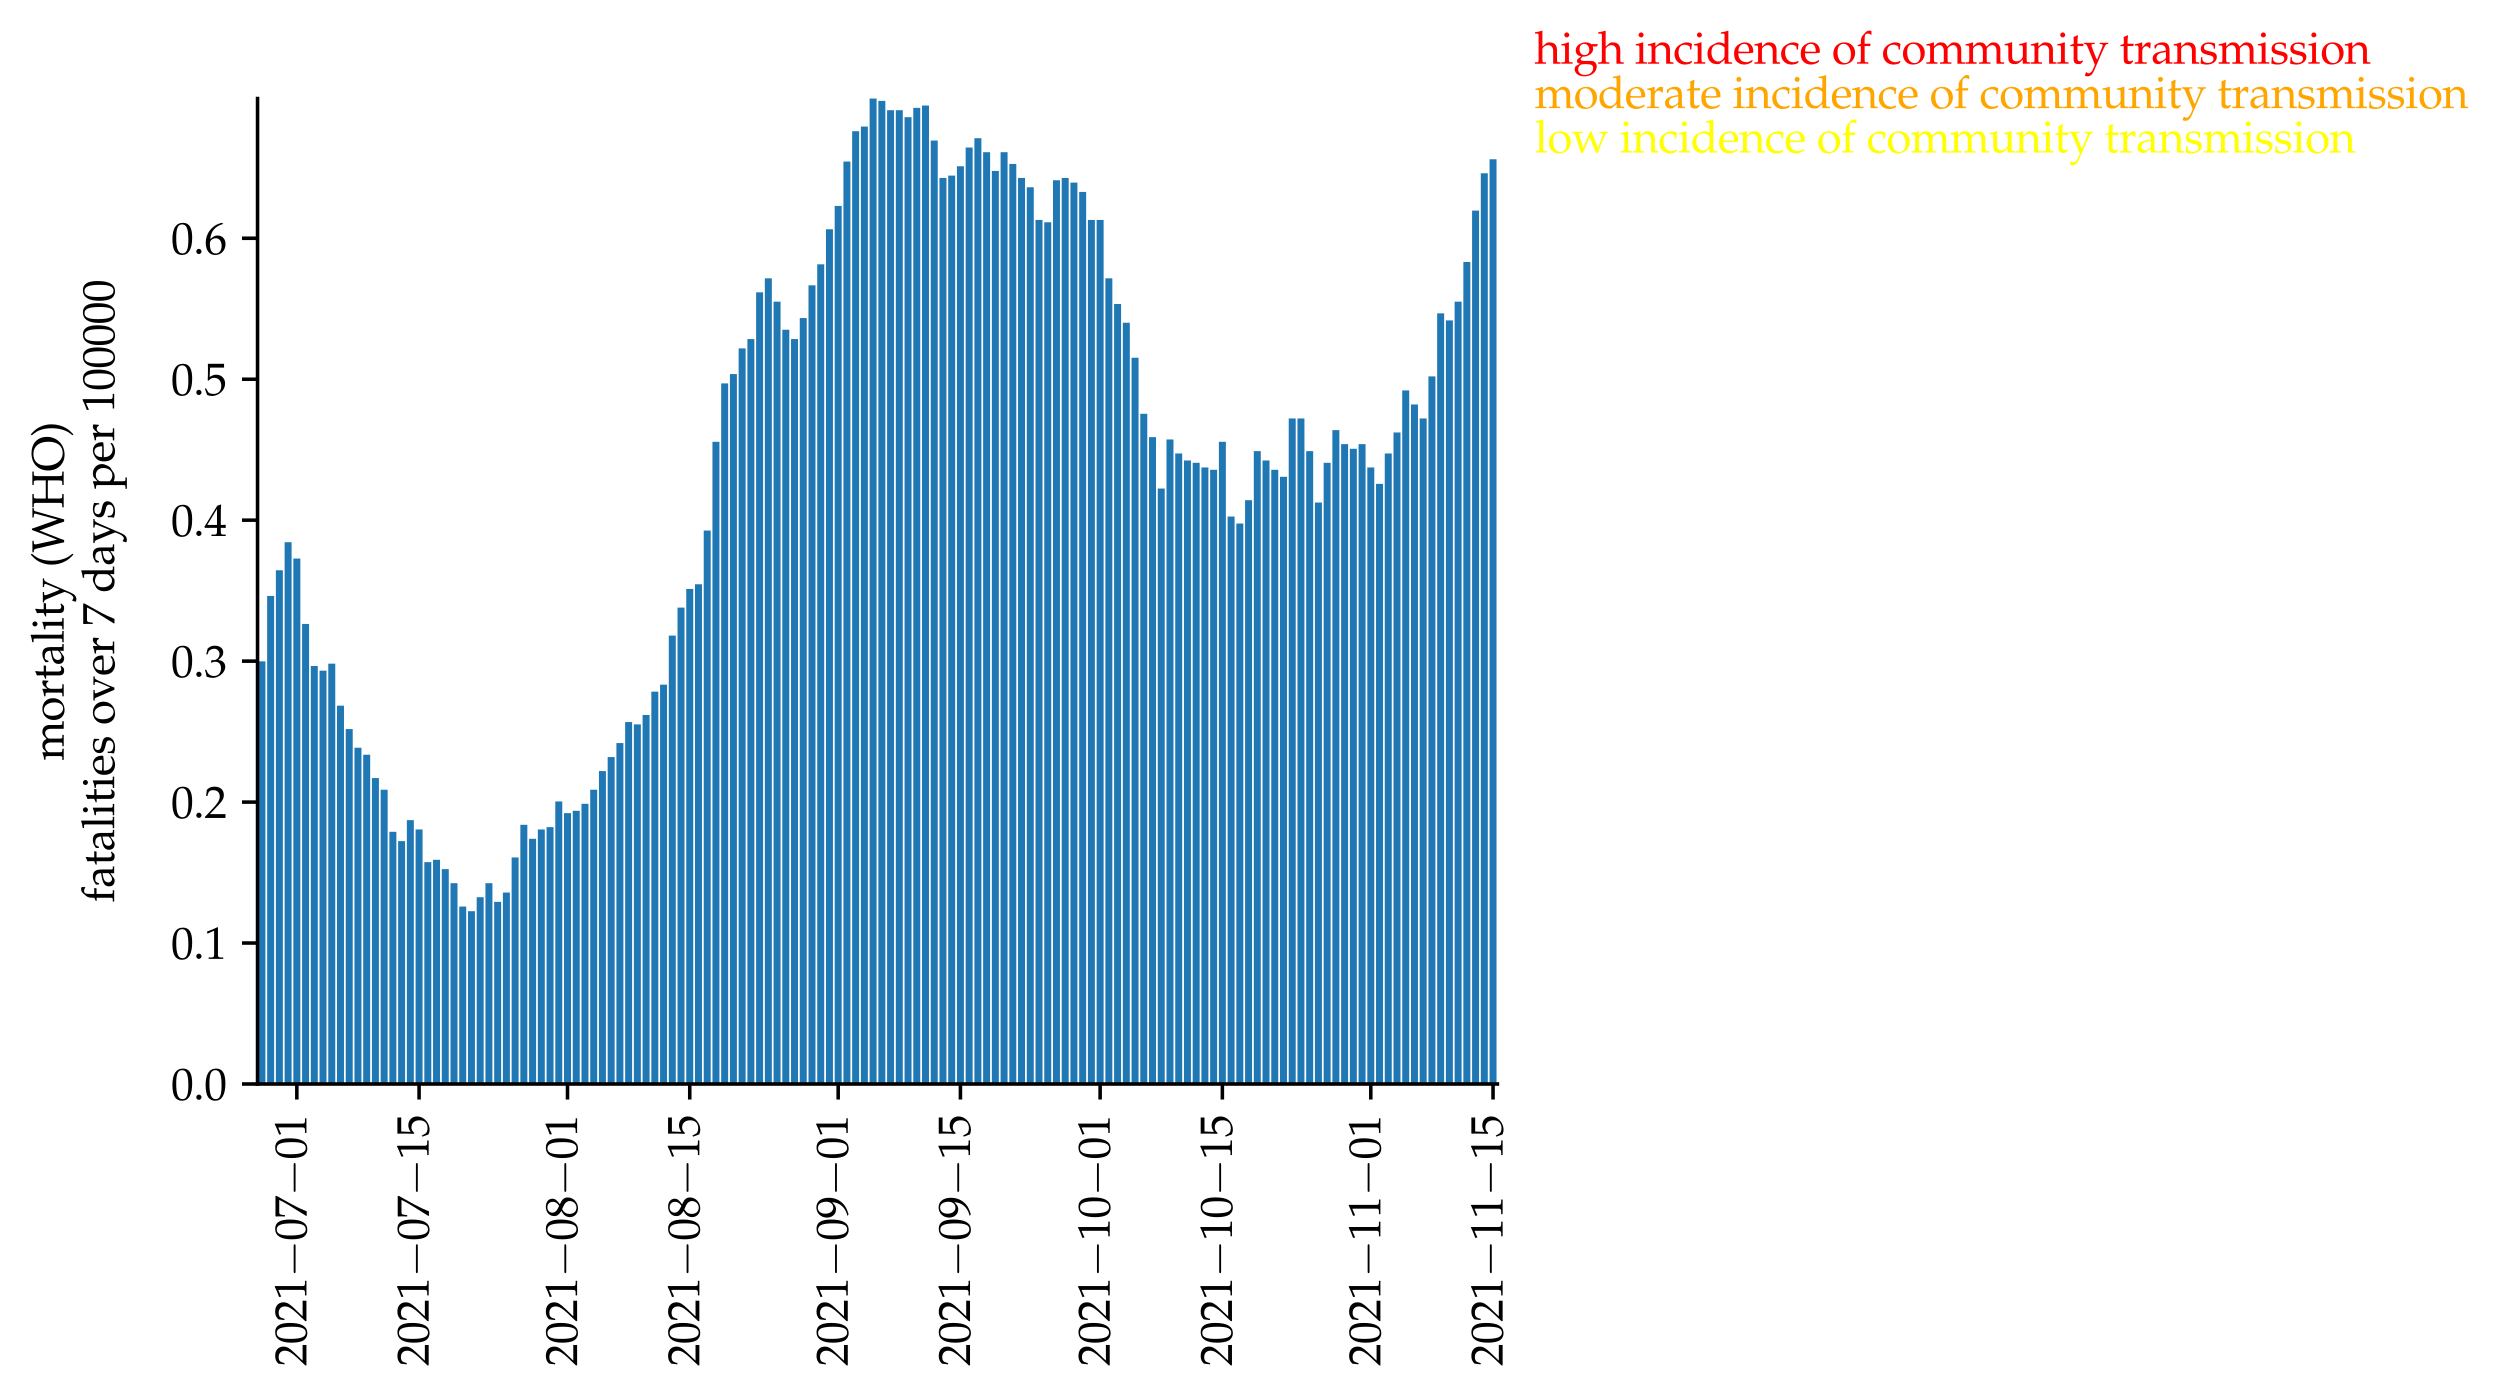 <?xml version="1.0" encoding="utf-8" standalone="no"?>
<!DOCTYPE svg PUBLIC "-//W3C//DTD SVG 1.1//EN"
  "http://www.w3.org/Graphics/SVG/1.1/DTD/svg11.dtd">
<svg height="314.617pt" version="1.1" viewBox="0 0 562.564 314.617" width="562.564pt" xmlns="http://www.w3.org/2000/svg" xmlns:xlink="http://www.w3.org/1999/xlink">
 <defs>
  <style type="text/css">*{stroke-linecap:butt;stroke-linejoin:round;}</style>
 </defs>
 <g id="figure_1">
  <g id="patch_1">
   <path d="M 0 314.617 
L 562.564 314.617 
L 562.564 0 
L 0 0 
z
" style="fill:#ffffff;"/>
  </g>
  <g id="axes_1">
   <g id="patch_2">
    <path d="M 57.954 243.929 
L 336.954 243.929 
L 336.954 22.169 
L 57.954 22.169 
z
" style="fill:#ffffff;"/>
   </g>
   <g id="patch_3">
    <path clip-path="url(#pd64ac14be5)" d="M 58.151 243.929 
L 59.723 243.929 
L 59.723 148.814 
L 58.151 148.814 
z
" style="fill:#1f77b4;"/>
   </g>
   <g id="patch_4">
    <path clip-path="url(#pd64ac14be5)" d="M 60.116 243.929 
L 61.687 243.929 
L 61.687 134.1 
L 60.116 134.1 
z
" style="fill:#1f77b4;"/>
   </g>
   <g id="patch_5">
    <path clip-path="url(#pd64ac14be5)" d="M 62.08 243.929 
L 63.652 243.929 
L 63.652 128.319 
L 62.08 128.319 
z
" style="fill:#1f77b4;"/>
   </g>
   <g id="patch_6">
    <path clip-path="url(#pd64ac14be5)" d="M 64.045 243.929 
L 65.617 243.929 
L 65.617 122.013 
L 64.045 122.013 
z
" style="fill:#1f77b4;"/>
   </g>
   <g id="patch_7">
    <path clip-path="url(#pd64ac14be5)" d="M 66.01 243.929 
L 67.582 243.929 
L 67.582 125.692 
L 66.01 125.692 
z
" style="fill:#1f77b4;"/>
   </g>
   <g id="patch_8">
    <path clip-path="url(#pd64ac14be5)" d="M 67.975 243.929 
L 69.546 243.929 
L 69.546 140.406 
L 67.975 140.406 
z
" style="fill:#1f77b4;"/>
   </g>
   <g id="patch_9">
    <path clip-path="url(#pd64ac14be5)" d="M 69.939 243.929 
L 71.511 243.929 
L 71.511 149.865 
L 69.939 149.865 
z
" style="fill:#1f77b4;"/>
   </g>
   <g id="patch_10">
    <path clip-path="url(#pd64ac14be5)" d="M 71.904 243.929 
L 73.476 243.929 
L 73.476 150.916 
L 71.904 150.916 
z
" style="fill:#1f77b4;"/>
   </g>
   <g id="patch_11">
    <path clip-path="url(#pd64ac14be5)" d="M 73.869 243.929 
L 75.441 243.929 
L 75.441 149.339 
L 73.869 149.339 
z
" style="fill:#1f77b4;"/>
   </g>
   <g id="patch_12">
    <path clip-path="url(#pd64ac14be5)" d="M 75.834 243.929 
L 77.406 243.929 
L 77.406 158.798 
L 75.834 158.798 
z
" style="fill:#1f77b4;"/>
   </g>
   <g id="patch_13">
    <path clip-path="url(#pd64ac14be5)" d="M 77.799 243.929 
L 79.37 243.929 
L 79.37 164.053 
L 77.799 164.053 
z
" style="fill:#1f77b4;"/>
   </g>
   <g id="patch_14">
    <path clip-path="url(#pd64ac14be5)" d="M 79.763 243.929 
L 81.335 243.929 
L 81.335 168.257 
L 79.763 168.257 
z
" style="fill:#1f77b4;"/>
   </g>
   <g id="patch_15">
    <path clip-path="url(#pd64ac14be5)" d="M 81.728 243.929 
L 83.3 243.929 
L 83.3 169.834 
L 81.728 169.834 
z
" style="fill:#1f77b4;"/>
   </g>
   <g id="patch_16">
    <path clip-path="url(#pd64ac14be5)" d="M 83.693 243.929 
L 85.265 243.929 
L 85.265 175.089 
L 83.693 175.089 
z
" style="fill:#1f77b4;"/>
   </g>
   <g id="patch_17">
    <path clip-path="url(#pd64ac14be5)" d="M 85.658 243.929 
L 87.23 243.929 
L 87.23 177.716 
L 85.658 177.716 
z
" style="fill:#1f77b4;"/>
   </g>
   <g id="patch_18">
    <path clip-path="url(#pd64ac14be5)" d="M 87.623 243.929 
L 89.194 243.929 
L 89.194 187.175 
L 87.623 187.175 
z
" style="fill:#1f77b4;"/>
   </g>
   <g id="patch_19">
    <path clip-path="url(#pd64ac14be5)" d="M 89.587 243.929 
L 91.159 243.929 
L 91.159 189.277 
L 89.587 189.277 
z
" style="fill:#1f77b4;"/>
   </g>
   <g id="patch_20">
    <path clip-path="url(#pd64ac14be5)" d="M 91.552 243.929 
L 93.124 243.929 
L 93.124 184.548 
L 91.552 184.548 
z
" style="fill:#1f77b4;"/>
   </g>
   <g id="patch_21">
    <path clip-path="url(#pd64ac14be5)" d="M 93.517 243.929 
L 95.089 243.929 
L 95.089 186.65 
L 93.517 186.65 
z
" style="fill:#1f77b4;"/>
   </g>
   <g id="patch_22">
    <path clip-path="url(#pd64ac14be5)" d="M 95.482 243.929 
L 97.054 243.929 
L 97.054 194.007 
L 95.482 194.007 
z
" style="fill:#1f77b4;"/>
   </g>
   <g id="patch_23">
    <path clip-path="url(#pd64ac14be5)" d="M 97.446 243.929 
L 99.018 243.929 
L 99.018 193.481 
L 97.446 193.481 
z
" style="fill:#1f77b4;"/>
   </g>
   <g id="patch_24">
    <path clip-path="url(#pd64ac14be5)" d="M 99.411 243.929 
L 100.983 243.929 
L 100.983 195.583 
L 99.411 195.583 
z
" style="fill:#1f77b4;"/>
   </g>
   <g id="patch_25">
    <path clip-path="url(#pd64ac14be5)" d="M 101.376 243.929 
L 102.948 243.929 
L 102.948 198.736 
L 101.376 198.736 
z
" style="fill:#1f77b4;"/>
   </g>
   <g id="patch_26">
    <path clip-path="url(#pd64ac14be5)" d="M 103.341 243.929 
L 104.913 243.929 
L 104.913 203.991 
L 103.341 203.991 
z
" style="fill:#1f77b4;"/>
   </g>
   <g id="patch_27">
    <path clip-path="url(#pd64ac14be5)" d="M 105.306 243.929 
L 106.877 243.929 
L 106.877 205.042 
L 105.306 205.042 
z
" style="fill:#1f77b4;"/>
   </g>
   <g id="patch_28">
    <path clip-path="url(#pd64ac14be5)" d="M 107.27 243.929 
L 108.842 243.929 
L 108.842 201.889 
L 107.27 201.889 
z
" style="fill:#1f77b4;"/>
   </g>
   <g id="patch_29">
    <path clip-path="url(#pd64ac14be5)" d="M 109.235 243.929 
L 110.807 243.929 
L 110.807 198.736 
L 109.235 198.736 
z
" style="fill:#1f77b4;"/>
   </g>
   <g id="patch_30">
    <path clip-path="url(#pd64ac14be5)" d="M 111.2 243.929 
L 112.772 243.929 
L 112.772 202.94 
L 111.2 202.94 
z
" style="fill:#1f77b4;"/>
   </g>
   <g id="patch_31">
    <path clip-path="url(#pd64ac14be5)" d="M 113.165 243.929 
L 114.737 243.929 
L 114.737 200.838 
L 113.165 200.838 
z
" style="fill:#1f77b4;"/>
   </g>
   <g id="patch_32">
    <path clip-path="url(#pd64ac14be5)" d="M 115.13 243.929 
L 116.701 243.929 
L 116.701 192.956 
L 115.13 192.956 
z
" style="fill:#1f77b4;"/>
   </g>
   <g id="patch_33">
    <path clip-path="url(#pd64ac14be5)" d="M 117.094 243.929 
L 118.666 243.929 
L 118.666 185.599 
L 117.094 185.599 
z
" style="fill:#1f77b4;"/>
   </g>
   <g id="patch_34">
    <path clip-path="url(#pd64ac14be5)" d="M 119.059 243.929 
L 120.631 243.929 
L 120.631 188.752 
L 119.059 188.752 
z
" style="fill:#1f77b4;"/>
   </g>
   <g id="patch_35">
    <path clip-path="url(#pd64ac14be5)" d="M 121.024 243.929 
L 122.596 243.929 
L 122.596 186.65 
L 121.024 186.65 
z
" style="fill:#1f77b4;"/>
   </g>
   <g id="patch_36">
    <path clip-path="url(#pd64ac14be5)" d="M 122.989 243.929 
L 124.561 243.929 
L 124.561 186.124 
L 122.989 186.124 
z
" style="fill:#1f77b4;"/>
   </g>
   <g id="patch_37">
    <path clip-path="url(#pd64ac14be5)" d="M 124.954 243.929 
L 126.525 243.929 
L 126.525 180.344 
L 124.954 180.344 
z
" style="fill:#1f77b4;"/>
   </g>
   <g id="patch_38">
    <path clip-path="url(#pd64ac14be5)" d="M 126.918 243.929 
L 128.49 243.929 
L 128.49 182.971 
L 126.918 182.971 
z
" style="fill:#1f77b4;"/>
   </g>
   <g id="patch_39">
    <path clip-path="url(#pd64ac14be5)" d="M 128.883 243.929 
L 130.455 243.929 
L 130.455 182.446 
L 128.883 182.446 
z
" style="fill:#1f77b4;"/>
   </g>
   <g id="patch_40">
    <path clip-path="url(#pd64ac14be5)" d="M 130.848 243.929 
L 132.42 243.929 
L 132.42 180.869 
L 130.848 180.869 
z
" style="fill:#1f77b4;"/>
   </g>
   <g id="patch_41">
    <path clip-path="url(#pd64ac14be5)" d="M 132.813 243.929 
L 134.385 243.929 
L 134.385 177.716 
L 132.813 177.716 
z
" style="fill:#1f77b4;"/>
   </g>
   <g id="patch_42">
    <path clip-path="url(#pd64ac14be5)" d="M 134.777 243.929 
L 136.349 243.929 
L 136.349 173.512 
L 134.777 173.512 
z
" style="fill:#1f77b4;"/>
   </g>
   <g id="patch_43">
    <path clip-path="url(#pd64ac14be5)" d="M 136.742 243.929 
L 138.314 243.929 
L 138.314 170.359 
L 136.742 170.359 
z
" style="fill:#1f77b4;"/>
   </g>
   <g id="patch_44">
    <path clip-path="url(#pd64ac14be5)" d="M 138.707 243.929 
L 140.279 243.929 
L 140.279 167.206 
L 138.707 167.206 
z
" style="fill:#1f77b4;"/>
   </g>
   <g id="patch_45">
    <path clip-path="url(#pd64ac14be5)" d="M 140.672 243.929 
L 142.244 243.929 
L 142.244 162.477 
L 140.672 162.477 
z
" style="fill:#1f77b4;"/>
   </g>
   <g id="patch_46">
    <path clip-path="url(#pd64ac14be5)" d="M 142.637 243.929 
L 144.208 243.929 
L 144.208 163.002 
L 142.637 163.002 
z
" style="fill:#1f77b4;"/>
   </g>
   <g id="patch_47">
    <path clip-path="url(#pd64ac14be5)" d="M 144.601 243.929 
L 146.173 243.929 
L 146.173 160.9 
L 144.601 160.9 
z
" style="fill:#1f77b4;"/>
   </g>
   <g id="patch_48">
    <path clip-path="url(#pd64ac14be5)" d="M 146.566 243.929 
L 148.138 243.929 
L 148.138 155.645 
L 146.566 155.645 
z
" style="fill:#1f77b4;"/>
   </g>
   <g id="patch_49">
    <path clip-path="url(#pd64ac14be5)" d="M 148.531 243.929 
L 150.103 243.929 
L 150.103 154.069 
L 148.531 154.069 
z
" style="fill:#1f77b4;"/>
   </g>
   <g id="patch_50">
    <path clip-path="url(#pd64ac14be5)" d="M 150.496 243.929 
L 152.068 243.929 
L 152.068 143.033 
L 150.496 143.033 
z
" style="fill:#1f77b4;"/>
   </g>
   <g id="patch_51">
    <path clip-path="url(#pd64ac14be5)" d="M 152.461 243.929 
L 154.032 243.929 
L 154.032 136.727 
L 152.461 136.727 
z
" style="fill:#1f77b4;"/>
   </g>
   <g id="patch_52">
    <path clip-path="url(#pd64ac14be5)" d="M 154.425 243.929 
L 155.997 243.929 
L 155.997 132.523 
L 154.425 132.523 
z
" style="fill:#1f77b4;"/>
   </g>
   <g id="patch_53">
    <path clip-path="url(#pd64ac14be5)" d="M 156.39 243.929 
L 157.962 243.929 
L 157.962 131.472 
L 156.39 131.472 
z
" style="fill:#1f77b4;"/>
   </g>
   <g id="patch_54">
    <path clip-path="url(#pd64ac14be5)" d="M 158.355 243.929 
L 159.927 243.929 
L 159.927 119.386 
L 158.355 119.386 
z
" style="fill:#1f77b4;"/>
   </g>
   <g id="patch_55">
    <path clip-path="url(#pd64ac14be5)" d="M 160.32 243.929 
L 161.892 243.929 
L 161.892 99.417 
L 160.32 99.417 
z
" style="fill:#1f77b4;"/>
   </g>
   <g id="patch_56">
    <path clip-path="url(#pd64ac14be5)" d="M 162.285 243.929 
L 163.856 243.929 
L 163.856 86.28 
L 162.285 86.28 
z
" style="fill:#1f77b4;"/>
   </g>
   <g id="patch_57">
    <path clip-path="url(#pd64ac14be5)" d="M 164.249 243.929 
L 165.821 243.929 
L 165.821 84.178 
L 164.249 84.178 
z
" style="fill:#1f77b4;"/>
   </g>
   <g id="patch_58">
    <path clip-path="url(#pd64ac14be5)" d="M 166.214 243.929 
L 167.786 243.929 
L 167.786 78.397 
L 166.214 78.397 
z
" style="fill:#1f77b4;"/>
   </g>
   <g id="patch_59">
    <path clip-path="url(#pd64ac14be5)" d="M 168.179 243.929 
L 169.751 243.929 
L 169.751 76.295 
L 168.179 76.295 
z
" style="fill:#1f77b4;"/>
   </g>
   <g id="patch_60">
    <path clip-path="url(#pd64ac14be5)" d="M 170.144 243.929 
L 171.716 243.929 
L 171.716 65.785 
L 170.144 65.785 
z
" style="fill:#1f77b4;"/>
   </g>
   <g id="patch_61">
    <path clip-path="url(#pd64ac14be5)" d="M 172.108 243.929 
L 173.68 243.929 
L 173.68 62.632 
L 172.108 62.632 
z
" style="fill:#1f77b4;"/>
   </g>
   <g id="patch_62">
    <path clip-path="url(#pd64ac14be5)" d="M 174.073 243.929 
L 175.645 243.929 
L 175.645 67.887 
L 174.073 67.887 
z
" style="fill:#1f77b4;"/>
   </g>
   <g id="patch_63">
    <path clip-path="url(#pd64ac14be5)" d="M 176.038 243.929 
L 177.61 243.929 
L 177.61 74.193 
L 176.038 74.193 
z
" style="fill:#1f77b4;"/>
   </g>
   <g id="patch_64">
    <path clip-path="url(#pd64ac14be5)" d="M 178.003 243.929 
L 179.575 243.929 
L 179.575 76.295 
L 178.003 76.295 
z
" style="fill:#1f77b4;"/>
   </g>
   <g id="patch_65">
    <path clip-path="url(#pd64ac14be5)" d="M 179.968 243.929 
L 181.539 243.929 
L 181.539 71.566 
L 179.968 71.566 
z
" style="fill:#1f77b4;"/>
   </g>
   <g id="patch_66">
    <path clip-path="url(#pd64ac14be5)" d="M 181.932 243.929 
L 183.504 243.929 
L 183.504 64.209 
L 181.932 64.209 
z
" style="fill:#1f77b4;"/>
   </g>
   <g id="patch_67">
    <path clip-path="url(#pd64ac14be5)" d="M 183.897 243.929 
L 185.469 243.929 
L 185.469 59.479 
L 183.897 59.479 
z
" style="fill:#1f77b4;"/>
   </g>
   <g id="patch_68">
    <path clip-path="url(#pd64ac14be5)" d="M 185.862 243.929 
L 187.434 243.929 
L 187.434 51.597 
L 185.862 51.597 
z
" style="fill:#1f77b4;"/>
   </g>
   <g id="patch_69">
    <path clip-path="url(#pd64ac14be5)" d="M 187.827 243.929 
L 189.399 243.929 
L 189.399 46.342 
L 187.827 46.342 
z
" style="fill:#1f77b4;"/>
   </g>
   <g id="patch_70">
    <path clip-path="url(#pd64ac14be5)" d="M 189.792 243.929 
L 191.363 243.929 
L 191.363 36.357 
L 189.792 36.357 
z
" style="fill:#1f77b4;"/>
   </g>
   <g id="patch_71">
    <path clip-path="url(#pd64ac14be5)" d="M 191.756 243.929 
L 193.328 243.929 
L 193.328 29.526 
L 191.756 29.526 
z
" style="fill:#1f77b4;"/>
   </g>
   <g id="patch_72">
    <path clip-path="url(#pd64ac14be5)" d="M 193.721 243.929 
L 195.293 243.929 
L 195.293 28.475 
L 193.721 28.475 
z
" style="fill:#1f77b4;"/>
   </g>
   <g id="patch_73">
    <path clip-path="url(#pd64ac14be5)" d="M 195.686 243.929 
L 197.258 243.929 
L 197.258 22.169 
L 195.686 22.169 
z
" style="fill:#1f77b4;"/>
   </g>
   <g id="patch_74">
    <path clip-path="url(#pd64ac14be5)" d="M 197.651 243.929 
L 199.223 243.929 
L 199.223 22.694 
L 197.651 22.694 
z
" style="fill:#1f77b4;"/>
   </g>
   <g id="patch_75">
    <path clip-path="url(#pd64ac14be5)" d="M 199.616 243.929 
L 201.187 243.929 
L 201.187 24.796 
L 199.616 24.796 
z
" style="fill:#1f77b4;"/>
   </g>
   <g id="patch_76">
    <path clip-path="url(#pd64ac14be5)" d="M 201.58 243.929 
L 203.152 243.929 
L 203.152 24.796 
L 201.58 24.796 
z
" style="fill:#1f77b4;"/>
   </g>
   <g id="patch_77">
    <path clip-path="url(#pd64ac14be5)" d="M 203.545 243.929 
L 205.117 243.929 
L 205.117 26.373 
L 203.545 26.373 
z
" style="fill:#1f77b4;"/>
   </g>
   <g id="patch_78">
    <path clip-path="url(#pd64ac14be5)" d="M 205.51 243.929 
L 207.082 243.929 
L 207.082 24.271 
L 205.51 24.271 
z
" style="fill:#1f77b4;"/>
   </g>
   <g id="patch_79">
    <path clip-path="url(#pd64ac14be5)" d="M 207.475 243.929 
L 209.046 243.929 
L 209.046 23.745 
L 207.475 23.745 
z
" style="fill:#1f77b4;"/>
   </g>
   <g id="patch_80">
    <path clip-path="url(#pd64ac14be5)" d="M 209.439 243.929 
L 211.011 243.929 
L 211.011 31.628 
L 209.439 31.628 
z
" style="fill:#1f77b4;"/>
   </g>
   <g id="patch_81">
    <path clip-path="url(#pd64ac14be5)" d="M 211.404 243.929 
L 212.976 243.929 
L 212.976 40.036 
L 211.404 40.036 
z
" style="fill:#1f77b4;"/>
   </g>
   <g id="patch_82">
    <path clip-path="url(#pd64ac14be5)" d="M 213.369 243.929 
L 214.941 243.929 
L 214.941 39.51 
L 213.369 39.51 
z
" style="fill:#1f77b4;"/>
   </g>
   <g id="patch_83">
    <path clip-path="url(#pd64ac14be5)" d="M 215.334 243.929 
L 216.906 243.929 
L 216.906 37.408 
L 215.334 37.408 
z
" style="fill:#1f77b4;"/>
   </g>
   <g id="patch_84">
    <path clip-path="url(#pd64ac14be5)" d="M 217.299 243.929 
L 218.87 243.929 
L 218.87 33.204 
L 217.299 33.204 
z
" style="fill:#1f77b4;"/>
   </g>
   <g id="patch_85">
    <path clip-path="url(#pd64ac14be5)" d="M 219.263 243.929 
L 220.835 243.929 
L 220.835 31.102 
L 219.263 31.102 
z
" style="fill:#1f77b4;"/>
   </g>
   <g id="patch_86">
    <path clip-path="url(#pd64ac14be5)" d="M 221.228 243.929 
L 222.8 243.929 
L 222.8 34.255 
L 221.228 34.255 
z
" style="fill:#1f77b4;"/>
   </g>
   <g id="patch_87">
    <path clip-path="url(#pd64ac14be5)" d="M 223.193 243.929 
L 224.765 243.929 
L 224.765 38.459 
L 223.193 38.459 
z
" style="fill:#1f77b4;"/>
   </g>
   <g id="patch_88">
    <path clip-path="url(#pd64ac14be5)" d="M 225.158 243.929 
L 226.73 243.929 
L 226.73 34.255 
L 225.158 34.255 
z
" style="fill:#1f77b4;"/>
   </g>
   <g id="patch_89">
    <path clip-path="url(#pd64ac14be5)" d="M 227.123 243.929 
L 228.694 243.929 
L 228.694 36.883 
L 227.123 36.883 
z
" style="fill:#1f77b4;"/>
   </g>
   <g id="patch_90">
    <path clip-path="url(#pd64ac14be5)" d="M 229.087 243.929 
L 230.659 243.929 
L 230.659 40.036 
L 229.087 40.036 
z
" style="fill:#1f77b4;"/>
   </g>
   <g id="patch_91">
    <path clip-path="url(#pd64ac14be5)" d="M 231.052 243.929 
L 232.624 243.929 
L 232.624 42.138 
L 231.052 42.138 
z
" style="fill:#1f77b4;"/>
   </g>
   <g id="patch_92">
    <path clip-path="url(#pd64ac14be5)" d="M 233.017 243.929 
L 234.589 243.929 
L 234.589 49.495 
L 233.017 49.495 
z
" style="fill:#1f77b4;"/>
   </g>
   <g id="patch_93">
    <path clip-path="url(#pd64ac14be5)" d="M 234.982 243.929 
L 236.554 243.929 
L 236.554 50.02 
L 234.982 50.02 
z
" style="fill:#1f77b4;"/>
   </g>
   <g id="patch_94">
    <path clip-path="url(#pd64ac14be5)" d="M 236.946 243.929 
L 238.518 243.929 
L 238.518 40.561 
L 236.946 40.561 
z
" style="fill:#1f77b4;"/>
   </g>
   <g id="patch_95">
    <path clip-path="url(#pd64ac14be5)" d="M 238.911 243.929 
L 240.483 243.929 
L 240.483 40.036 
L 238.911 40.036 
z
" style="fill:#1f77b4;"/>
   </g>
   <g id="patch_96">
    <path clip-path="url(#pd64ac14be5)" d="M 240.876 243.929 
L 242.448 243.929 
L 242.448 41.087 
L 240.876 41.087 
z
" style="fill:#1f77b4;"/>
   </g>
   <g id="patch_97">
    <path clip-path="url(#pd64ac14be5)" d="M 242.841 243.929 
L 244.413 243.929 
L 244.413 43.189 
L 242.841 43.189 
z
" style="fill:#1f77b4;"/>
   </g>
   <g id="patch_98">
    <path clip-path="url(#pd64ac14be5)" d="M 244.806 243.929 
L 246.377 243.929 
L 246.377 49.495 
L 244.806 49.495 
z
" style="fill:#1f77b4;"/>
   </g>
   <g id="patch_99">
    <path clip-path="url(#pd64ac14be5)" d="M 246.77 243.929 
L 248.342 243.929 
L 248.342 49.495 
L 246.77 49.495 
z
" style="fill:#1f77b4;"/>
   </g>
   <g id="patch_100">
    <path clip-path="url(#pd64ac14be5)" d="M 248.735 243.929 
L 250.307 243.929 
L 250.307 62.632 
L 248.735 62.632 
z
" style="fill:#1f77b4;"/>
   </g>
   <g id="patch_101">
    <path clip-path="url(#pd64ac14be5)" d="M 250.7 243.929 
L 252.272 243.929 
L 252.272 68.413 
L 250.7 68.413 
z
" style="fill:#1f77b4;"/>
   </g>
   <g id="patch_102">
    <path clip-path="url(#pd64ac14be5)" d="M 252.665 243.929 
L 254.237 243.929 
L 254.237 72.617 
L 252.665 72.617 
z
" style="fill:#1f77b4;"/>
   </g>
   <g id="patch_103">
    <path clip-path="url(#pd64ac14be5)" d="M 254.63 243.929 
L 256.201 243.929 
L 256.201 80.499 
L 254.63 80.499 
z
" style="fill:#1f77b4;"/>
   </g>
   <g id="patch_104">
    <path clip-path="url(#pd64ac14be5)" d="M 256.594 243.929 
L 258.166 243.929 
L 258.166 93.111 
L 256.594 93.111 
z
" style="fill:#1f77b4;"/>
   </g>
   <g id="patch_105">
    <path clip-path="url(#pd64ac14be5)" d="M 258.559 243.929 
L 260.131 243.929 
L 260.131 98.366 
L 258.559 98.366 
z
" style="fill:#1f77b4;"/>
   </g>
   <g id="patch_106">
    <path clip-path="url(#pd64ac14be5)" d="M 260.524 243.929 
L 262.096 243.929 
L 262.096 109.927 
L 260.524 109.927 
z
" style="fill:#1f77b4;"/>
   </g>
   <g id="patch_107">
    <path clip-path="url(#pd64ac14be5)" d="M 262.489 243.929 
L 264.061 243.929 
L 264.061 98.891 
L 262.489 98.891 
z
" style="fill:#1f77b4;"/>
   </g>
   <g id="patch_108">
    <path clip-path="url(#pd64ac14be5)" d="M 264.454 243.929 
L 266.025 243.929 
L 266.025 102.044 
L 264.454 102.044 
z
" style="fill:#1f77b4;"/>
   </g>
   <g id="patch_109">
    <path clip-path="url(#pd64ac14be5)" d="M 266.418 243.929 
L 267.99 243.929 
L 267.99 103.621 
L 266.418 103.621 
z
" style="fill:#1f77b4;"/>
   </g>
   <g id="patch_110">
    <path clip-path="url(#pd64ac14be5)" d="M 268.383 243.929 
L 269.955 243.929 
L 269.955 104.146 
L 268.383 104.146 
z
" style="fill:#1f77b4;"/>
   </g>
   <g id="patch_111">
    <path clip-path="url(#pd64ac14be5)" d="M 270.348 243.929 
L 271.92 243.929 
L 271.92 105.197 
L 270.348 105.197 
z
" style="fill:#1f77b4;"/>
   </g>
   <g id="patch_112">
    <path clip-path="url(#pd64ac14be5)" d="M 272.313 243.929 
L 273.885 243.929 
L 273.885 105.723 
L 272.313 105.723 
z
" style="fill:#1f77b4;"/>
   </g>
   <g id="patch_113">
    <path clip-path="url(#pd64ac14be5)" d="M 274.277 243.929 
L 275.849 243.929 
L 275.849 99.417 
L 274.277 99.417 
z
" style="fill:#1f77b4;"/>
   </g>
   <g id="patch_114">
    <path clip-path="url(#pd64ac14be5)" d="M 276.242 243.929 
L 277.814 243.929 
L 277.814 116.233 
L 276.242 116.233 
z
" style="fill:#1f77b4;"/>
   </g>
   <g id="patch_115">
    <path clip-path="url(#pd64ac14be5)" d="M 278.207 243.929 
L 279.779 243.929 
L 279.779 117.809 
L 278.207 117.809 
z
" style="fill:#1f77b4;"/>
   </g>
   <g id="patch_116">
    <path clip-path="url(#pd64ac14be5)" d="M 280.172 243.929 
L 281.744 243.929 
L 281.744 112.554 
L 280.172 112.554 
z
" style="fill:#1f77b4;"/>
   </g>
   <g id="patch_117">
    <path clip-path="url(#pd64ac14be5)" d="M 282.137 243.929 
L 283.708 243.929 
L 283.708 101.519 
L 282.137 101.519 
z
" style="fill:#1f77b4;"/>
   </g>
   <g id="patch_118">
    <path clip-path="url(#pd64ac14be5)" d="M 284.101 243.929 
L 285.673 243.929 
L 285.673 103.621 
L 284.101 103.621 
z
" style="fill:#1f77b4;"/>
   </g>
   <g id="patch_119">
    <path clip-path="url(#pd64ac14be5)" d="M 286.066 243.929 
L 287.638 243.929 
L 287.638 105.723 
L 286.066 105.723 
z
" style="fill:#1f77b4;"/>
   </g>
   <g id="patch_120">
    <path clip-path="url(#pd64ac14be5)" d="M 288.031 243.929 
L 289.603 243.929 
L 289.603 107.299 
L 288.031 107.299 
z
" style="fill:#1f77b4;"/>
   </g>
   <g id="patch_121">
    <path clip-path="url(#pd64ac14be5)" d="M 289.996 243.929 
L 291.568 243.929 
L 291.568 94.162 
L 289.996 94.162 
z
" style="fill:#1f77b4;"/>
   </g>
   <g id="patch_122">
    <path clip-path="url(#pd64ac14be5)" d="M 291.961 243.929 
L 293.532 243.929 
L 293.532 94.162 
L 291.961 94.162 
z
" style="fill:#1f77b4;"/>
   </g>
   <g id="patch_123">
    <path clip-path="url(#pd64ac14be5)" d="M 293.925 243.929 
L 295.497 243.929 
L 295.497 101.519 
L 293.925 101.519 
z
" style="fill:#1f77b4;"/>
   </g>
   <g id="patch_124">
    <path clip-path="url(#pd64ac14be5)" d="M 295.89 243.929 
L 297.462 243.929 
L 297.462 113.08 
L 295.89 113.08 
z
" style="fill:#1f77b4;"/>
   </g>
   <g id="patch_125">
    <path clip-path="url(#pd64ac14be5)" d="M 297.855 243.929 
L 299.427 243.929 
L 299.427 104.146 
L 297.855 104.146 
z
" style="fill:#1f77b4;"/>
   </g>
   <g id="patch_126">
    <path clip-path="url(#pd64ac14be5)" d="M 299.82 243.929 
L 301.392 243.929 
L 301.392 96.789 
L 299.82 96.789 
z
" style="fill:#1f77b4;"/>
   </g>
   <g id="patch_127">
    <path clip-path="url(#pd64ac14be5)" d="M 301.785 243.929 
L 303.356 243.929 
L 303.356 99.942 
L 301.785 99.942 
z
" style="fill:#1f77b4;"/>
   </g>
   <g id="patch_128">
    <path clip-path="url(#pd64ac14be5)" d="M 303.749 243.929 
L 305.321 243.929 
L 305.321 100.993 
L 303.749 100.993 
z
" style="fill:#1f77b4;"/>
   </g>
   <g id="patch_129">
    <path clip-path="url(#pd64ac14be5)" d="M 305.714 243.929 
L 307.286 243.929 
L 307.286 99.942 
L 305.714 99.942 
z
" style="fill:#1f77b4;"/>
   </g>
   <g id="patch_130">
    <path clip-path="url(#pd64ac14be5)" d="M 307.679 243.929 
L 309.251 243.929 
L 309.251 105.197 
L 307.679 105.197 
z
" style="fill:#1f77b4;"/>
   </g>
   <g id="patch_131">
    <path clip-path="url(#pd64ac14be5)" d="M 309.644 243.929 
L 311.216 243.929 
L 311.216 108.876 
L 309.644 108.876 
z
" style="fill:#1f77b4;"/>
   </g>
   <g id="patch_132">
    <path clip-path="url(#pd64ac14be5)" d="M 311.608 243.929 
L 313.18 243.929 
L 313.18 102.044 
L 311.608 102.044 
z
" style="fill:#1f77b4;"/>
   </g>
   <g id="patch_133">
    <path clip-path="url(#pd64ac14be5)" d="M 313.573 243.929 
L 315.145 243.929 
L 315.145 97.315 
L 313.573 97.315 
z
" style="fill:#1f77b4;"/>
   </g>
   <g id="patch_134">
    <path clip-path="url(#pd64ac14be5)" d="M 315.538 243.929 
L 317.11 243.929 
L 317.11 87.856 
L 315.538 87.856 
z
" style="fill:#1f77b4;"/>
   </g>
   <g id="patch_135">
    <path clip-path="url(#pd64ac14be5)" d="M 317.503 243.929 
L 319.075 243.929 
L 319.075 91.009 
L 317.503 91.009 
z
" style="fill:#1f77b4;"/>
   </g>
   <g id="patch_136">
    <path clip-path="url(#pd64ac14be5)" d="M 319.468 243.929 
L 321.039 243.929 
L 321.039 94.162 
L 319.468 94.162 
z
" style="fill:#1f77b4;"/>
   </g>
   <g id="patch_137">
    <path clip-path="url(#pd64ac14be5)" d="M 321.432 243.929 
L 323.004 243.929 
L 323.004 84.703 
L 321.432 84.703 
z
" style="fill:#1f77b4;"/>
   </g>
   <g id="patch_138">
    <path clip-path="url(#pd64ac14be5)" d="M 323.397 243.929 
L 324.969 243.929 
L 324.969 70.515 
L 323.397 70.515 
z
" style="fill:#1f77b4;"/>
   </g>
   <g id="patch_139">
    <path clip-path="url(#pd64ac14be5)" d="M 325.362 243.929 
L 326.934 243.929 
L 326.934 72.091 
L 325.362 72.091 
z
" style="fill:#1f77b4;"/>
   </g>
   <g id="patch_140">
    <path clip-path="url(#pd64ac14be5)" d="M 327.327 243.929 
L 328.899 243.929 
L 328.899 67.887 
L 327.327 67.887 
z
" style="fill:#1f77b4;"/>
   </g>
   <g id="patch_141">
    <path clip-path="url(#pd64ac14be5)" d="M 329.292 243.929 
L 330.863 243.929 
L 330.863 58.954 
L 329.292 58.954 
z
" style="fill:#1f77b4;"/>
   </g>
   <g id="patch_142">
    <path clip-path="url(#pd64ac14be5)" d="M 331.256 243.929 
L 332.828 243.929 
L 332.828 47.393 
L 331.256 47.393 
z
" style="fill:#1f77b4;"/>
   </g>
   <g id="patch_143">
    <path clip-path="url(#pd64ac14be5)" d="M 333.221 243.929 
L 334.793 243.929 
L 334.793 38.985 
L 333.221 38.985 
z
" style="fill:#1f77b4;"/>
   </g>
   <g id="patch_144">
    <path clip-path="url(#pd64ac14be5)" d="M 335.186 243.929 
L 336.758 243.929 
L 336.758 35.832 
L 335.186 35.832 
z
" style="fill:#1f77b4;"/>
   </g>
   <g id="matplotlib.axis_1">
    <g id="xtick_1">
     <g id="line2d_1">
      <defs>
       <path d="M 0 0 
L 0 3.5 
" id="mcc06d88e27" style="stroke:#000000;stroke-width:0.8;"/>
      </defs>
      <g>
       <use style="stroke:#000000;stroke-width:0.8;" x="66.796" xlink:href="#mcc06d88e27" y="243.929"/>
      </g>
     </g>
     <g id="text_1">
      <!-- $\mathdefault{2021{-}07{-}01}$ -->
      <g transform="translate(68.955 307.417)rotate(-90)scale(0.1 -0.1)">
       <defs>
        <path d="M 102 160 
L 102 0 
C 1299 0 1299 0 1530 0 
C 1760 0 1760 0 2995 0 
C 2982 125 2982 186 2982 269 
C 2982 348 2982 407 2995 539 
C 2259 539 1965 539 781 539 
L 1946 1761 
C 2566 2414 2758 2763 2758 3238 
C 2758 3966 2259 4416 1446 4416 
C 986 4416 672 4288 358 3969 
L 250 3099 
L 435 3099 
L 518 3393 
C 621 3763 851 3923 1280 3923 
C 1830 3923 2182 3577 2182 3035 
C 2182 2555 1914 2083 1190 1316 
L 102 160 
z
" id="URWPalladioL-Roma-32" transform="scale(0.016)"/>
        <path d="M 1683 4416 
C 691 4416 186 3628 186 2077 
C 186 1326 320 680 544 366 
C 768 51 1126 -128 1523 -128 
C 2490 -128 2976 705 2976 2346 
C 2976 3749 2560 4416 1683 4416 
z
M 1568 4192 
C 2189 4192 2438 3564 2438 2025 
C 2438 661 2195 96 1606 96 
C 986 96 723 744 723 2308 
C 723 3660 960 4192 1568 4192 
z
" id="URWPalladioL-Roma-30" transform="scale(0.016)"/>
        <path d="M 429 3584 
L 493 3584 
L 1318 3956 
C 1325 3962 1331 3962 1338 3962 
C 1376 3962 1389 3905 1389 3751 
L 1389 613 
C 1389 276 1318 205 973 205 
L 614 205 
L 614 0 
C 1600 0 1600 0 1670 0 
C 1754 0 1894 0 2112 0 
C 2189 0 2413 0 2675 0 
L 2675 205 
L 2342 205 
C 1990 205 1926 276 1926 612 
L 1926 4443 
L 1837 4475 
C 1421 4257 966 4065 384 3860 
L 429 3584 
z
" id="URWPalladioL-Roma-31" transform="scale(0.016)"/>
        <path d="M 4218 1472 
C 4326 1472 4442 1472 4442 1600 
C 4442 1728 4326 1728 4218 1728 
L 755 1728 
C 646 1728 531 1728 531 1600 
C 531 1472 646 1472 755 1472 
L 4218 1472 
z
" id="CMSY10-0" transform="scale(0.016)"/>
        <path d="M 358 32 
L 416 -51 
C 666 -32 666 -32 710 -32 
C 755 -32 755 -32 1005 -51 
C 1274 649 1587 1317 2010 2087 
L 3181 4199 
L 3181 4372 
C 2490 4372 2266 4372 1747 4372 
C 1280 4372 966 4372 346 4372 
L 282 4359 
C 301 3750 301 3750 301 3685 
C 301 3614 301 3614 282 3031 
L 474 3031 
L 518 3390 
C 570 3789 614 3840 909 3840 
L 2618 3840 
C 2362 3313 2163 2941 1920 2549 
L 358 32 
z
" id="URWPalladioL-Roma-37" transform="scale(0.016)"/>
       </defs>
       <use transform="scale(0.996)" xlink:href="#URWPalladioL-Roma-32"/>
       <use transform="translate(49.813 0)scale(0.996)" xlink:href="#URWPalladioL-Roma-30"/>
       <use transform="translate(99.626 0)scale(0.996)" xlink:href="#URWPalladioL-Roma-32"/>
       <use transform="translate(149.44 0)scale(0.996)" xlink:href="#URWPalladioL-Roma-31"/>
       <use transform="translate(200.498 0)scale(1.038)" xlink:href="#CMSY10-0"/>
       <use transform="translate(282.44 0)scale(0.996)" xlink:href="#URWPalladioL-Roma-30"/>
       <use transform="translate(332.253 0)scale(0.996)" xlink:href="#URWPalladioL-Roma-37"/>
       <use transform="translate(383.311 0)scale(1.038)" xlink:href="#CMSY10-0"/>
       <use transform="translate(465.253 0)scale(0.996)" xlink:href="#URWPalladioL-Roma-30"/>
       <use transform="translate(515.066 0)scale(0.996)" xlink:href="#URWPalladioL-Roma-31"/>
      </g>
     </g>
    </g>
    <g id="xtick_2">
     <g id="line2d_2">
      <g>
       <use style="stroke:#000000;stroke-width:0.8;" x="94.303" xlink:href="#mcc06d88e27" y="243.929"/>
      </g>
     </g>
     <g id="text_2">
      <!-- $\mathdefault{2021{-}07{-}15}$ -->
      <g transform="translate(96.462 307.417)rotate(-90)scale(0.1 -0.1)">
       <defs>
        <path d="M 813 3877 
C 1638 3877 1997 3877 2765 3877 
L 2797 3907 
C 2784 4016 2784 4064 2784 4144 
C 2784 4229 2784 4277 2797 4386 
L 2765 4416 
C 2285 4416 1997 4416 1651 4416 
C 1299 4416 1018 4416 538 4416 
L 506 4403 
C 512 4011 518 3729 518 3523 
C 518 2977 499 2360 480 2077 
L 608 2038 
C 909 2341 1082 2432 1395 2432 
C 2010 2432 2394 1993 2394 1296 
C 2394 580 1984 160 1286 160 
C 941 160 621 277 531 444 
L 237 973 
L 83 883 
C 230 516 307 310 397 27 
C 576 -71 832 -128 1107 -128 
C 1536 -128 1990 59 2342 368 
C 2733 716 2938 1154 2938 1630 
C 2938 2359 2419 2874 1690 2874 
C 1382 2874 1152 2791 755 2554 
L 813 3877 
z
" id="URWPalladioL-Roma-35" transform="scale(0.016)"/>
       </defs>
       <use transform="scale(0.996)" xlink:href="#URWPalladioL-Roma-32"/>
       <use transform="translate(49.813 0)scale(0.996)" xlink:href="#URWPalladioL-Roma-30"/>
       <use transform="translate(99.626 0)scale(0.996)" xlink:href="#URWPalladioL-Roma-32"/>
       <use transform="translate(149.44 0)scale(0.996)" xlink:href="#URWPalladioL-Roma-31"/>
       <use transform="translate(200.498 0)scale(1.038)" xlink:href="#CMSY10-0"/>
       <use transform="translate(282.44 0)scale(0.996)" xlink:href="#URWPalladioL-Roma-30"/>
       <use transform="translate(332.253 0)scale(0.996)" xlink:href="#URWPalladioL-Roma-37"/>
       <use transform="translate(383.311 0)scale(1.038)" xlink:href="#CMSY10-0"/>
       <use transform="translate(465.253 0)scale(0.996)" xlink:href="#URWPalladioL-Roma-31"/>
       <use transform="translate(515.066 0)scale(0.996)" xlink:href="#URWPalladioL-Roma-35"/>
      </g>
     </g>
    </g>
    <g id="xtick_3">
     <g id="line2d_3">
      <g>
       <use style="stroke:#000000;stroke-width:0.8;" x="127.704" xlink:href="#mcc06d88e27" y="243.929"/>
      </g>
     </g>
     <g id="text_3">
      <!-- $\mathdefault{2021{-}08{-}01}$ -->
      <g transform="translate(129.864 307.417)rotate(-90)scale(0.1 -0.1)">
       <defs>
        <path d="M 1075 2211 
C 813 2090 704 2019 563 1884 
C 320 1641 192 1352 192 1019 
C 192 359 723 -128 1446 -128 
C 2278 -128 2970 526 2970 1320 
C 2970 1833 2733 2109 2003 2442 
C 2586 2840 2790 3109 2790 3493 
C 2790 4044 2336 4416 1658 4416 
C 896 4416 339 3929 339 3257 
C 339 2821 512 2577 1075 2211 
z
M 1818 1891 
C 2221 1711 2464 1397 2464 1052 
C 2464 513 2061 90 1542 90 
C 998 90 646 475 646 1071 
C 646 1538 832 1833 1306 2122 
L 1818 1891 
z
M 1427 2712 
C 1024 2910 819 3167 819 3487 
C 819 3910 1126 4198 1581 4198 
C 2048 4198 2355 3891 2355 3422 
C 2355 3058 2195 2808 1779 2538 
L 1427 2712 
z
" id="URWPalladioL-Roma-38" transform="scale(0.016)"/>
       </defs>
       <use transform="scale(0.996)" xlink:href="#URWPalladioL-Roma-32"/>
       <use transform="translate(49.813 0)scale(0.996)" xlink:href="#URWPalladioL-Roma-30"/>
       <use transform="translate(99.626 0)scale(0.996)" xlink:href="#URWPalladioL-Roma-32"/>
       <use transform="translate(149.44 0)scale(0.996)" xlink:href="#URWPalladioL-Roma-31"/>
       <use transform="translate(200.498 0)scale(1.038)" xlink:href="#CMSY10-0"/>
       <use transform="translate(282.44 0)scale(0.996)" xlink:href="#URWPalladioL-Roma-30"/>
       <use transform="translate(332.253 0)scale(0.996)" xlink:href="#URWPalladioL-Roma-38"/>
       <use transform="translate(383.311 0)scale(1.038)" xlink:href="#CMSY10-0"/>
       <use transform="translate(465.253 0)scale(0.996)" xlink:href="#URWPalladioL-Roma-30"/>
       <use transform="translate(515.066 0)scale(0.996)" xlink:href="#URWPalladioL-Roma-31"/>
      </g>
     </g>
    </g>
    <g id="xtick_4">
     <g id="line2d_4">
      <g>
       <use style="stroke:#000000;stroke-width:0.8;" x="155.211" xlink:href="#mcc06d88e27" y="243.929"/>
      </g>
     </g>
     <g id="text_4">
      <!-- $\mathdefault{2021{-}08{-}15}$ -->
      <g transform="translate(157.371 307.417)rotate(-90)scale(0.1 -0.1)">
       <use transform="scale(0.996)" xlink:href="#URWPalladioL-Roma-32"/>
       <use transform="translate(49.813 0)scale(0.996)" xlink:href="#URWPalladioL-Roma-30"/>
       <use transform="translate(99.626 0)scale(0.996)" xlink:href="#URWPalladioL-Roma-32"/>
       <use transform="translate(149.44 0)scale(0.996)" xlink:href="#URWPalladioL-Roma-31"/>
       <use transform="translate(200.498 0)scale(1.038)" xlink:href="#CMSY10-0"/>
       <use transform="translate(282.44 0)scale(0.996)" xlink:href="#URWPalladioL-Roma-30"/>
       <use transform="translate(332.253 0)scale(0.996)" xlink:href="#URWPalladioL-Roma-38"/>
       <use transform="translate(383.311 0)scale(1.038)" xlink:href="#CMSY10-0"/>
       <use transform="translate(465.253 0)scale(0.996)" xlink:href="#URWPalladioL-Roma-31"/>
       <use transform="translate(515.066 0)scale(0.996)" xlink:href="#URWPalladioL-Roma-35"/>
      </g>
     </g>
    </g>
    <g id="xtick_5">
     <g id="line2d_5">
      <g>
       <use style="stroke:#000000;stroke-width:0.8;" x="188.613" xlink:href="#mcc06d88e27" y="243.929"/>
      </g>
     </g>
     <g id="text_5">
      <!-- $\mathdefault{2021{-}09{-}01}$ -->
      <g transform="translate(190.772 307.417)rotate(-90)scale(0.1 -0.1)">
       <defs>
        <path d="M 614 -106 
C 1325 125 1632 272 1978 566 
C 2598 1098 2925 1835 2925 2693 
C 2925 3776 2406 4435 1562 4435 
C 742 4435 128 3795 128 2938 
C 128 2201 608 1664 1274 1664 
C 1491 1664 1741 1734 1856 1830 
L 2304 2202 
C 2253 1125 1555 336 397 54 
L 397 3 
L 614 -106 
z
M 1536 4224 
C 1824 4224 2035 4102 2176 3846 
C 2291 3641 2368 3328 2368 3040 
C 2368 2451 2029 2055 1536 2055 
C 1024 2055 678 2509 678 3174 
C 678 3821 1011 4224 1536 4224 
z
" id="URWPalladioL-Roma-39" transform="scale(0.016)"/>
       </defs>
       <use transform="scale(0.996)" xlink:href="#URWPalladioL-Roma-32"/>
       <use transform="translate(49.813 0)scale(0.996)" xlink:href="#URWPalladioL-Roma-30"/>
       <use transform="translate(99.626 0)scale(0.996)" xlink:href="#URWPalladioL-Roma-32"/>
       <use transform="translate(149.44 0)scale(0.996)" xlink:href="#URWPalladioL-Roma-31"/>
       <use transform="translate(200.498 0)scale(1.038)" xlink:href="#CMSY10-0"/>
       <use transform="translate(282.44 0)scale(0.996)" xlink:href="#URWPalladioL-Roma-30"/>
       <use transform="translate(332.253 0)scale(0.996)" xlink:href="#URWPalladioL-Roma-39"/>
       <use transform="translate(383.311 0)scale(1.038)" xlink:href="#CMSY10-0"/>
       <use transform="translate(465.253 0)scale(0.996)" xlink:href="#URWPalladioL-Roma-30"/>
       <use transform="translate(515.066 0)scale(0.996)" xlink:href="#URWPalladioL-Roma-31"/>
      </g>
     </g>
    </g>
    <g id="xtick_6">
     <g id="line2d_6">
      <g>
       <use style="stroke:#000000;stroke-width:0.8;" x="216.12" xlink:href="#mcc06d88e27" y="243.929"/>
      </g>
     </g>
     <g id="text_6">
      <!-- $\mathdefault{2021{-}09{-}15}$ -->
      <g transform="translate(218.279 307.417)rotate(-90)scale(0.1 -0.1)">
       <use transform="scale(0.996)" xlink:href="#URWPalladioL-Roma-32"/>
       <use transform="translate(49.813 0)scale(0.996)" xlink:href="#URWPalladioL-Roma-30"/>
       <use transform="translate(99.626 0)scale(0.996)" xlink:href="#URWPalladioL-Roma-32"/>
       <use transform="translate(149.44 0)scale(0.996)" xlink:href="#URWPalladioL-Roma-31"/>
       <use transform="translate(200.498 0)scale(1.038)" xlink:href="#CMSY10-0"/>
       <use transform="translate(282.44 0)scale(0.996)" xlink:href="#URWPalladioL-Roma-30"/>
       <use transform="translate(332.253 0)scale(0.996)" xlink:href="#URWPalladioL-Roma-39"/>
       <use transform="translate(383.311 0)scale(1.038)" xlink:href="#CMSY10-0"/>
       <use transform="translate(465.253 0)scale(0.996)" xlink:href="#URWPalladioL-Roma-31"/>
       <use transform="translate(515.066 0)scale(0.996)" xlink:href="#URWPalladioL-Roma-35"/>
      </g>
     </g>
    </g>
    <g id="xtick_7">
     <g id="line2d_7">
      <g>
       <use style="stroke:#000000;stroke-width:0.8;" x="247.556" xlink:href="#mcc06d88e27" y="243.929"/>
      </g>
     </g>
     <g id="text_7">
      <!-- $\mathdefault{2021{-}10{-}01}$ -->
      <g transform="translate(249.716 307.417)rotate(-90)scale(0.1 -0.1)">
       <use transform="scale(0.996)" xlink:href="#URWPalladioL-Roma-32"/>
       <use transform="translate(49.813 0)scale(0.996)" xlink:href="#URWPalladioL-Roma-30"/>
       <use transform="translate(99.626 0)scale(0.996)" xlink:href="#URWPalladioL-Roma-32"/>
       <use transform="translate(149.44 0)scale(0.996)" xlink:href="#URWPalladioL-Roma-31"/>
       <use transform="translate(200.498 0)scale(1.038)" xlink:href="#CMSY10-0"/>
       <use transform="translate(282.44 0)scale(0.996)" xlink:href="#URWPalladioL-Roma-31"/>
       <use transform="translate(332.253 0)scale(0.996)" xlink:href="#URWPalladioL-Roma-30"/>
       <use transform="translate(383.311 0)scale(1.038)" xlink:href="#CMSY10-0"/>
       <use transform="translate(465.253 0)scale(0.996)" xlink:href="#URWPalladioL-Roma-30"/>
       <use transform="translate(515.066 0)scale(0.996)" xlink:href="#URWPalladioL-Roma-31"/>
      </g>
     </g>
    </g>
    <g id="xtick_8">
     <g id="line2d_8">
      <g>
       <use style="stroke:#000000;stroke-width:0.8;" x="275.063" xlink:href="#mcc06d88e27" y="243.929"/>
      </g>
     </g>
     <g id="text_8">
      <!-- $\mathdefault{2021{-}10{-}15}$ -->
      <g transform="translate(277.223 307.417)rotate(-90)scale(0.1 -0.1)">
       <use transform="scale(0.996)" xlink:href="#URWPalladioL-Roma-32"/>
       <use transform="translate(49.813 0)scale(0.996)" xlink:href="#URWPalladioL-Roma-30"/>
       <use transform="translate(99.626 0)scale(0.996)" xlink:href="#URWPalladioL-Roma-32"/>
       <use transform="translate(149.44 0)scale(0.996)" xlink:href="#URWPalladioL-Roma-31"/>
       <use transform="translate(200.498 0)scale(1.038)" xlink:href="#CMSY10-0"/>
       <use transform="translate(282.44 0)scale(0.996)" xlink:href="#URWPalladioL-Roma-31"/>
       <use transform="translate(332.253 0)scale(0.996)" xlink:href="#URWPalladioL-Roma-30"/>
       <use transform="translate(383.311 0)scale(1.038)" xlink:href="#CMSY10-0"/>
       <use transform="translate(465.253 0)scale(0.996)" xlink:href="#URWPalladioL-Roma-31"/>
       <use transform="translate(515.066 0)scale(0.996)" xlink:href="#URWPalladioL-Roma-35"/>
      </g>
     </g>
    </g>
    <g id="xtick_9">
     <g id="line2d_9">
      <g>
       <use style="stroke:#000000;stroke-width:0.8;" x="308.465" xlink:href="#mcc06d88e27" y="243.929"/>
      </g>
     </g>
     <g id="text_9">
      <!-- $\mathdefault{2021{-}11{-}01}$ -->
      <g transform="translate(310.624 307.417)rotate(-90)scale(0.1 -0.1)">
       <use transform="scale(0.996)" xlink:href="#URWPalladioL-Roma-32"/>
       <use transform="translate(49.813 0)scale(0.996)" xlink:href="#URWPalladioL-Roma-30"/>
       <use transform="translate(99.626 0)scale(0.996)" xlink:href="#URWPalladioL-Roma-32"/>
       <use transform="translate(149.44 0)scale(0.996)" xlink:href="#URWPalladioL-Roma-31"/>
       <use transform="translate(200.498 0)scale(1.038)" xlink:href="#CMSY10-0"/>
       <use transform="translate(282.44 0)scale(0.996)" xlink:href="#URWPalladioL-Roma-31"/>
       <use transform="translate(332.253 0)scale(0.996)" xlink:href="#URWPalladioL-Roma-31"/>
       <use transform="translate(383.311 0)scale(1.038)" xlink:href="#CMSY10-0"/>
       <use transform="translate(465.253 0)scale(0.996)" xlink:href="#URWPalladioL-Roma-30"/>
       <use transform="translate(515.066 0)scale(0.996)" xlink:href="#URWPalladioL-Roma-31"/>
      </g>
     </g>
    </g>
    <g id="xtick_10">
     <g id="line2d_10">
      <g>
       <use style="stroke:#000000;stroke-width:0.8;" x="335.972" xlink:href="#mcc06d88e27" y="243.929"/>
      </g>
     </g>
     <g id="text_10">
      <!-- $\mathdefault{2021{-}11{-}15}$ -->
      <g transform="translate(338.131 307.417)rotate(-90)scale(0.1 -0.1)">
       <use transform="scale(0.996)" xlink:href="#URWPalladioL-Roma-32"/>
       <use transform="translate(49.813 0)scale(0.996)" xlink:href="#URWPalladioL-Roma-30"/>
       <use transform="translate(99.626 0)scale(0.996)" xlink:href="#URWPalladioL-Roma-32"/>
       <use transform="translate(149.44 0)scale(0.996)" xlink:href="#URWPalladioL-Roma-31"/>
       <use transform="translate(200.498 0)scale(1.038)" xlink:href="#CMSY10-0"/>
       <use transform="translate(282.44 0)scale(0.996)" xlink:href="#URWPalladioL-Roma-31"/>
       <use transform="translate(332.253 0)scale(0.996)" xlink:href="#URWPalladioL-Roma-31"/>
       <use transform="translate(383.311 0)scale(1.038)" xlink:href="#CMSY10-0"/>
       <use transform="translate(465.253 0)scale(0.996)" xlink:href="#URWPalladioL-Roma-31"/>
       <use transform="translate(515.066 0)scale(0.996)" xlink:href="#URWPalladioL-Roma-35"/>
      </g>
     </g>
    </g>
   </g>
   <g id="matplotlib.axis_2">
    <g id="ytick_1">
     <g id="line2d_11">
      <defs>
       <path d="M 0 0 
L -3.5 0 
" id="md5c6c92884" style="stroke:#000000;stroke-width:0.8;"/>
      </defs>
      <g>
       <use style="stroke:#000000;stroke-width:0.8;" x="57.954" xlink:href="#md5c6c92884" y="243.929"/>
      </g>
     </g>
     <g id="text_11">
      <!-- $\mathdefault{0.0}$ -->
      <g transform="translate(38.501 247.493)scale(0.1 -0.1)">
       <defs>
        <path d="M 794 744 
C 602 744 429 564 429 372 
C 429 179 602 0 787 0 
C 992 0 1171 173 1171 372 
C 1171 564 992 744 794 744 
z
" id="URWPalladioL-Roma-2e" transform="scale(0.016)"/>
       </defs>
       <use transform="scale(0.996)" xlink:href="#URWPalladioL-Roma-30"/>
       <use transform="translate(49.813 0)scale(0.996)" xlink:href="#URWPalladioL-Roma-2e"/>
       <use transform="translate(74.72 0)scale(0.996)" xlink:href="#URWPalladioL-Roma-30"/>
      </g>
     </g>
    </g>
    <g id="ytick_2">
     <g id="line2d_12">
      <g>
       <use style="stroke:#000000;stroke-width:0.8;" x="57.954" xlink:href="#md5c6c92884" y="212.21"/>
      </g>
     </g>
     <g id="text_12">
      <!-- $\mathdefault{0.1}$ -->
      <g transform="translate(38.501 215.774)scale(0.1 -0.1)">
       <use transform="scale(0.996)" xlink:href="#URWPalladioL-Roma-30"/>
       <use transform="translate(49.813 0)scale(0.996)" xlink:href="#URWPalladioL-Roma-2e"/>
       <use transform="translate(74.72 0)scale(0.996)" xlink:href="#URWPalladioL-Roma-31"/>
      </g>
     </g>
    </g>
    <g id="ytick_3">
     <g id="line2d_13">
      <g>
       <use style="stroke:#000000;stroke-width:0.8;" x="57.954" xlink:href="#md5c6c92884" y="180.491"/>
      </g>
     </g>
     <g id="text_13">
      <!-- $\mathdefault{0.2}$ -->
      <g transform="translate(38.501 184.055)scale(0.1 -0.1)">
       <use transform="scale(0.996)" xlink:href="#URWPalladioL-Roma-30"/>
       <use transform="translate(49.813 0)scale(0.996)" xlink:href="#URWPalladioL-Roma-2e"/>
       <use transform="translate(74.72 0)scale(0.996)" xlink:href="#URWPalladioL-Roma-32"/>
      </g>
     </g>
    </g>
    <g id="ytick_4">
     <g id="line2d_14">
      <g>
       <use style="stroke:#000000;stroke-width:0.8;" x="57.954" xlink:href="#md5c6c92884" y="148.772"/>
      </g>
     </g>
     <g id="text_14">
      <!-- $\mathdefault{0.3}$ -->
      <g transform="translate(38.501 152.336)scale(0.1 -0.1)">
       <defs>
        <path d="M 275 3197 
L 474 3197 
L 589 3554 
C 659 3770 1062 3987 1395 3987 
C 1811 3987 2150 3649 2150 3248 
C 2150 2770 1773 2368 1318 2368 
C 1267 2368 1197 2368 1114 2381 
L 1018 2381 
L 941 2047 
L 986 2008 
C 1229 2118 1350 2150 1523 2150 
C 2054 2150 2362 1809 2362 1222 
C 2362 566 1971 135 1376 135 
C 1082 135 819 231 627 411 
C 474 553 390 701 269 1049 
L 96 985 
C 230 593 282 361 320 39 
C 659 -77 941 -128 1178 -128 
C 1690 -128 2278 161 2630 593 
C 2848 857 2957 1140 2957 1442 
C 2957 1751 2829 2022 2598 2182 
C 2438 2298 2291 2350 1971 2407 
C 2483 2803 2675 3096 2675 3472 
C 2675 4040 2202 4416 1491 4416 
C 1056 4416 768 4295 461 3989 
L 275 3197 
z
" id="URWPalladioL-Roma-33" transform="scale(0.016)"/>
       </defs>
       <use transform="scale(0.996)" xlink:href="#URWPalladioL-Roma-30"/>
       <use transform="translate(49.813 0)scale(0.996)" xlink:href="#URWPalladioL-Roma-2e"/>
       <use transform="translate(74.72 0)scale(0.996)" xlink:href="#URWPalladioL-Roma-33"/>
      </g>
     </g>
    </g>
    <g id="ytick_5">
     <g id="line2d_15">
      <g>
       <use style="stroke:#000000;stroke-width:0.8;" x="57.954" xlink:href="#md5c6c92884" y="117.053"/>
      </g>
     </g>
     <g id="text_15">
      <!-- $\mathdefault{0.4}$ -->
      <g transform="translate(38.501 120.617)scale(0.1 -0.1)">
       <defs>
        <path d="M 1792 1152 
L 1792 673 
C 1792 289 1722 199 1408 199 
L 1011 199 
L 1011 0 
C 1862 0 1862 0 2016 0 
C 2170 0 2170 0 3021 0 
L 3021 199 
L 2714 199 
C 2400 199 2330 282 2330 669 
L 2330 1152 
C 2707 1152 2842 1152 3021 1133 
L 3021 1588 
C 2720 1563 2598 1563 2502 1563 
L 2483 1563 
L 2330 1563 
L 2330 2457 
C 2330 3600 2342 4152 2374 4416 
L 2298 4448 
L 1824 4275 
L 13 1299 
L 83 1152 
L 1792 1152 
z
M 1792 1563 
L 416 1563 
L 1792 3826 
L 1792 1563 
z
" id="URWPalladioL-Roma-34" transform="scale(0.016)"/>
       </defs>
       <use transform="scale(0.996)" xlink:href="#URWPalladioL-Roma-30"/>
       <use transform="translate(49.813 0)scale(0.996)" xlink:href="#URWPalladioL-Roma-2e"/>
       <use transform="translate(74.72 0)scale(0.996)" xlink:href="#URWPalladioL-Roma-34"/>
      </g>
     </g>
    </g>
    <g id="ytick_6">
     <g id="line2d_16">
      <g>
       <use style="stroke:#000000;stroke-width:0.8;" x="57.954" xlink:href="#md5c6c92884" y="85.334"/>
      </g>
     </g>
     <g id="text_16">
      <!-- $\mathdefault{0.5}$ -->
      <g transform="translate(38.501 88.898)scale(0.1 -0.1)">
       <use transform="scale(0.996)" xlink:href="#URWPalladioL-Roma-30"/>
       <use transform="translate(49.813 0)scale(0.996)" xlink:href="#URWPalladioL-Roma-2e"/>
       <use transform="translate(74.72 0)scale(0.996)" xlink:href="#URWPalladioL-Roma-35"/>
      </g>
     </g>
    </g>
    <g id="ytick_7">
     <g id="line2d_17">
      <g>
       <use style="stroke:#000000;stroke-width:0.8;" x="57.954" xlink:href="#md5c6c92884" y="53.615"/>
      </g>
     </g>
     <g id="text_17">
      <!-- $\mathdefault{0.6}$ -->
      <g transform="translate(38.501 57.179)scale(0.1 -0.1)">
       <defs>
        <path d="M 2662 4310 
L 2426 4419 
C 1811 4214 1549 4086 1222 3804 
C 563 3246 205 2464 205 1585 
C 205 526 717 -128 1542 -128 
C 2374 -128 2995 532 2995 1405 
C 2995 2143 2554 2624 1875 2624 
C 1555 2624 1363 2540 986 2239 
C 915 2181 909 2175 838 2124 
C 973 3284 1510 3913 2662 4259 
L 2662 4310 
z
M 1632 2239 
C 2118 2239 2445 1816 2445 1181 
C 2445 513 2118 83 1626 83 
C 1082 83 787 551 787 1412 
C 787 1636 813 1758 883 1867 
C 1024 2085 1325 2239 1632 2239 
z
" id="URWPalladioL-Roma-36" transform="scale(0.016)"/>
       </defs>
       <use transform="scale(0.996)" xlink:href="#URWPalladioL-Roma-30"/>
       <use transform="translate(49.813 0)scale(0.996)" xlink:href="#URWPalladioL-Roma-2e"/>
       <use transform="translate(74.72 0)scale(0.996)" xlink:href="#URWPalladioL-Roma-36"/>
      </g>
     </g>
    </g>
    <g id="text_18">
     <!-- mortality (WHO) -->
     <g transform="translate(14.328 171.146)rotate(-90)scale(0.1 -0.1)">
      <defs>
       <path d="M 115 2565 
L 352 2565 
C 608 2565 634 2520 634 2094 
L 634 643 
C 634 237 614 192 397 192 
L 102 192 
L 102 -7 
C 717 -7 736 -7 915 -7 
C 1094 -7 1261 -7 1677 -7 
L 1677 179 
L 1408 205 
C 1190 205 1171 250 1171 654 
L 1171 2014 
C 1171 2302 1594 2616 1978 2616 
C 2323 2616 2560 2287 2560 1798 
L 2560 643 
C 2560 237 2541 192 2323 192 
L 2029 192 
L 2029 -7 
C 2669 -7 2669 -7 2829 -7 
C 2989 -7 2989 -7 3629 -7 
L 3629 192 
L 3334 192 
C 3117 192 3098 237 3098 643 
L 3098 2011 
C 3098 2300 3520 2616 3904 2616 
C 4250 2616 4486 2291 4486 1806 
L 4486 -7 
C 4877 -7 4883 -7 4992 -7 
C 5075 -7 5075 -7 5562 -7 
L 5562 192 
L 5261 192 
C 5043 192 5024 237 5024 643 
L 5024 1970 
C 5024 2608 4653 3008 4064 3008 
C 3840 3008 3654 2950 3539 2847 
L 3053 2412 
C 2848 2834 2586 3008 2144 3008 
C 1907 3008 1728 2950 1613 2847 
L 1171 2437 
L 1171 2982 
L 1114 3008 
C 787 2873 454 2783 115 2745 
L 115 2565 
z
" id="URWPalladioL-Roma-6d" transform="scale(0.016)"/>
       <path d="M 1786 3008 
C 851 3008 205 2347 205 1392 
C 205 487 774 -128 1600 -128 
C 2586 -128 3290 558 3290 1520 
C 3290 2386 2662 3008 1786 3008 
z
M 1670 2796 
C 2259 2796 2694 2155 2694 1283 
C 2694 545 2368 83 1850 83 
C 1222 83 800 699 800 1610 
C 800 2379 1107 2796 1670 2796 
z
" id="URWPalladioL-Roma-6f" transform="scale(0.016)"/>
       <path d="M 147 2565 
L 384 2565 
C 640 2565 666 2520 666 2094 
L 666 643 
C 666 237 646 192 429 192 
L 134 192 
L 134 -7 
C 595 -7 762 -7 922 -7 
C 1050 -7 1050 -7 1837 -7 
L 1837 192 
L 1504 192 
C 1216 192 1203 211 1203 638 
L 1203 1751 
C 1203 2139 1459 2463 1773 2463 
C 1965 2463 2099 2373 2202 2169 
L 2336 2169 
L 2394 2937 
C 2323 2982 2208 3008 2093 3008 
C 1901 3008 1696 2905 1562 2745 
L 1203 2322 
L 1203 2982 
L 1146 3008 
C 819 2873 486 2783 147 2745 
L 147 2565 
z
" id="URWPalladioL-Roma-72" transform="scale(0.016)"/>
       <path d="M 627 2476 
L 627 619 
C 627 142 838 -64 1331 -64 
C 1478 -64 1632 -32 1670 13 
L 1978 353 
L 1894 463 
C 1734 372 1638 340 1517 340 
C 1267 340 1165 470 1165 788 
L 1165 2489 
L 1984 2489 
L 2042 2816 
L 1165 2816 
L 1165 3056 
C 1165 3321 1184 3547 1235 3951 
L 1158 4021 
C 1005 3925 813 3842 614 3778 
C 634 3585 640 3463 640 3271 
L 640 2822 
L 141 2598 
L 141 2476 
L 627 2476 
z
" id="URWPalladioL-Roma-74" transform="scale(0.016)"/>
       <path d="M 2074 538 
L 2042 -1 
C 2458 -1 2458 -1 2541 -1 
C 2573 -1 2733 -1 3014 -1 
L 3014 192 
L 2765 192 
C 2611 192 2586 244 2586 558 
L 2586 1731 
C 2586 2668 2317 3008 1574 3008 
C 1299 3008 1043 2937 800 2791 
L 461 2585 
L 461 2171 
L 627 2126 
L 710 2323 
C 845 2623 909 2668 1203 2668 
C 1805 2668 2054 2431 2074 1852 
L 1440 1736 
C 570 1577 205 1277 205 722 
C 205 224 506 -64 1011 -64 
C 1126 -64 1235 -45 1280 -13 
L 2074 538 
z
M 2074 806 
C 1888 544 1485 302 1235 302 
C 979 302 755 538 755 812 
C 755 1048 883 1271 1075 1392 
C 1235 1488 1587 1577 2074 1648 
L 2074 806 
z
" id="URWPalladioL-Roma-61" transform="scale(0.016)"/>
       <path d="M 147 4256 
L 506 4256 
C 621 4256 666 4185 666 3992 
L 666 651 
C 666 244 646 199 429 199 
L 134 199 
L 134 0 
C 774 0 774 0 934 0 
C 1094 0 1094 0 1734 0 
L 1734 199 
L 1440 199 
C 1222 199 1203 244 1203 650 
L 1203 4621 
L 1146 4673 
C 864 4564 653 4512 147 4435 
L 147 4256 
z
" id="URWPalladioL-Roma-6c" transform="scale(0.016)"/>
       <path d="M 1203 2993 
L 1146 3019 
C 819 2884 486 2793 147 2755 
L 147 2576 
L 384 2576 
C 640 2576 666 2531 666 2105 
L 666 651 
C 666 244 646 199 429 199 
L 134 199 
L 134 0 
C 774 0 774 0 934 0 
C 1094 0 1094 0 1734 0 
L 1734 199 
L 1440 199 
C 1222 199 1203 244 1203 651 
L 1203 2993 
z
M 909 4416 
C 717 4416 550 4249 550 4056 
C 550 3870 717 3704 902 3704 
C 1088 3704 1261 3870 1261 4056 
C 1261 4236 1088 4416 909 4416 
z
" id="URWPalladioL-Roma-69" transform="scale(0.016)"/>
       <path d="M 1901 564 
C 1760 808 1690 956 1574 1270 
L 1165 2347 
C 1126 2456 1101 2552 1101 2618 
C 1101 2710 1171 2764 1318 2764 
L 1562 2764 
L 1562 2944 
C 941 2944 941 2944 819 2944 
C 698 2944 698 2944 77 2944 
L 77 2777 
L 192 2764 
C 352 2745 429 2674 525 2451 
L 1222 775 
C 1402 340 1466 186 1581 -134 
L 1434 -524 
C 1229 -1062 979 -1362 736 -1362 
C 634 -1362 518 -1311 410 -1215 
L 326 -1215 
L 173 -1696 
C 294 -1760 397 -1792 518 -1792 
C 947 -1792 1222 -1562 1466 -1005 
L 2765 1990 
C 3021 2572 3142 2745 3302 2764 
L 3482 2777 
L 3482 2944 
C 2976 2944 2976 2944 2874 2944 
C 2771 2944 2771 2944 2266 2944 
L 2266 2777 
L 2432 2764 
C 2611 2751 2701 2694 2701 2604 
C 2701 2559 2688 2501 2662 2437 
L 1901 564 
z
" id="URWPalladioL-Roma-79" transform="scale(0.016)"/>
       <path d="M 1926 -1244 
C 1466 -673 1299 -366 1133 212 
C 998 673 934 1161 934 1706 
C 934 2238 998 2693 1120 3110 
C 1286 3642 1459 3944 1926 4489 
L 1805 4656 
C 1139 4059 877 3707 634 3078 
C 467 2648 384 2193 384 1706 
C 384 1020 544 372 851 -205 
C 1075 -635 1280 -885 1805 -1379 
L 1926 -1244 
z
" id="URWPalladioL-Roma-28" transform="scale(0.016)"/>
       <path d="M 4698 -64 
C 4723 32 4742 122 4749 154 
C 4768 218 4819 411 4870 584 
L 5850 4032 
C 5888 4147 5952 4205 6093 4218 
L 6298 4237 
L 6298 4416 
L 5626 4416 
C 5562 4416 5562 4416 4954 4416 
L 4954 4237 
L 5210 4218 
C 5434 4199 5504 4167 5510 4063 
C 5510 4044 5510 4025 5504 4005 
L 4659 872 
L 3610 3826 
C 3469 4211 3450 4262 3398 4480 
L 3194 4480 
C 3059 4082 2950 3795 2618 2935 
L 1824 917 
L 1184 3795 
C 1165 3872 1158 3942 1158 4006 
C 1158 4147 1222 4205 1395 4218 
L 1664 4237 
L 1664 4416 
L 858 4416 
C 813 4416 544 4416 51 4416 
L 51 4237 
L 230 4218 
C 416 4199 493 4128 550 3897 
L 1312 597 
C 1395 231 1395 225 1459 -64 
L 1779 -64 
C 1837 141 1888 295 2010 597 
L 3123 3429 
L 3923 1256 
C 4134 687 4154 635 4378 -64 
L 4698 -64 
z
" id="URWPalladioL-Roma-57" transform="scale(0.016)"/>
       <path d="M 3942 773 
C 3942 257 3910 205 3616 205 
L 3309 205 
L 3309 0 
C 3686 0 3910 0 4243 0 
C 4576 0 4806 0 5184 0 
L 5184 205 
L 4877 205 
C 4582 205 4550 256 4550 766 
L 4550 3663 
C 4550 4172 4582 4224 4877 4224 
L 5184 4224 
L 5184 4423 
C 4717 4423 4576 4423 4243 4423 
C 3923 4423 3770 4423 3309 4423 
L 3309 4224 
L 3616 4224 
C 3910 4224 3942 4172 3942 3668 
L 3942 2529 
C 3808 2529 3674 2529 3411 2529 
L 1914 2529 
C 1651 2529 1510 2529 1382 2529 
L 1382 3668 
C 1382 4172 1414 4224 1709 4224 
L 2016 4224 
L 2016 4423 
C 1549 4423 1408 4423 1075 4423 
C 755 4423 602 4423 141 4423 
L 141 4224 
L 448 4224 
C 742 4224 774 4172 774 3663 
L 774 766 
C 774 256 742 205 448 205 
L 141 205 
L 141 0 
C 518 0 742 0 1075 0 
C 1408 0 1638 0 2016 0 
L 2016 205 
L 1709 205 
C 1414 205 1382 257 1382 773 
L 1382 2227 
C 1555 2240 1658 2240 1914 2240 
L 3411 2240 
C 3667 2240 3770 2240 3942 2227 
L 3942 773 
z
" id="URWPalladioL-Roma-48" transform="scale(0.016)"/>
       <path d="M 2573 4544 
C 1114 4544 141 3596 141 2186 
C 141 839 1075 -128 2368 -128 
C 3802 -128 4890 942 4890 2351 
C 4890 3698 3994 4544 2573 4544 
z
M 2464 4274 
C 3558 4274 4205 3493 4205 2160 
C 4205 890 3616 141 2624 141 
C 1549 141 826 1051 826 2422 
C 826 3607 1414 4274 2464 4274 
z
" id="URWPalladioL-Roma-4f" transform="scale(0.016)"/>
       <path d="M 326 -1379 
C 768 -962 954 -750 1152 -436 
C 1542 186 1747 930 1747 1699 
C 1747 2193 1664 2648 1498 3078 
C 1254 3700 992 4053 326 4656 
L 205 4489 
C 672 3937 845 3636 1005 3110 
C 1133 2693 1197 2238 1197 1706 
C 1197 1161 1133 673 998 212 
C 832 -366 666 -673 205 -1244 
L 326 -1379 
z
" id="URWPalladioL-Roma-29" transform="scale(0.016)"/>
      </defs>
      <use transform="scale(0.996)" xlink:href="#URWPalladioL-Roma-6d"/>
      <use transform="translate(87.97 0)scale(0.996)" xlink:href="#URWPalladioL-Roma-6f"/>
      <use transform="translate(142.365 0)scale(0.996)" xlink:href="#URWPalladioL-Roma-72"/>
      <use transform="translate(181.717 0)scale(0.996)" xlink:href="#URWPalladioL-Roma-74"/>
      <use transform="translate(214.194 0)scale(0.996)" xlink:href="#URWPalladioL-Roma-61"/>
      <use transform="translate(264.007 0)scale(0.996)" xlink:href="#URWPalladioL-Roma-6c"/>
      <use transform="translate(292.998 0)scale(0.996)" xlink:href="#URWPalladioL-Roma-69"/>
      <use transform="translate(321.988 0)scale(0.996)" xlink:href="#URWPalladioL-Roma-74"/>
      <use transform="translate(354.465 0)scale(0.996)" xlink:href="#URWPalladioL-Roma-79"/>
      <use transform="translate(434.764 0)scale(0.996)" xlink:href="#URWPalladioL-Roma-28"/>
      <use transform="translate(467.939 0)scale(0.996)" xlink:href="#URWPalladioL-Roma-57"/>
      <use transform="translate(567.565 0)scale(0.996)" xlink:href="#URWPalladioL-Roma-48"/>
      <use transform="translate(650.454 0)scale(0.996)" xlink:href="#URWPalladioL-Roma-4f"/>
      <use transform="translate(728.76 0)scale(0.996)" xlink:href="#URWPalladioL-Roma-29"/>
     </g>
     <!-- fatalities over 7 days per 100000 -->
     <g transform="translate(25.692 203.095)rotate(-90)scale(0.1 -0.1)">
      <defs>
       <path d="M 2182 4601 
C 2048 4652 1971 4672 1888 4672 
C 1683 4672 1459 4563 1318 4404 
L 947 3985 
C 762 3775 678 3490 678 3070 
L 678 2803 
L 237 2604 
L 237 2476 
L 678 2476 
L 678 651 
C 678 244 659 199 442 199 
L 147 199 
L 147 0 
C 787 0 787 0 947 0 
C 1107 0 1107 0 1747 0 
L 1747 199 
L 1453 199 
C 1235 199 1216 245 1216 653 
L 1216 2489 
L 2010 2489 
L 2054 2816 
L 1216 2816 
L 1216 3350 
C 1216 4073 1299 4248 1664 4248 
C 1837 4248 1952 4204 2106 4071 
L 2182 4109 
L 2182 4601 
z
" id="URWPalladioL-Roma-66" transform="scale(0.016)"/>
       <path d="M 2797 447 
L 2714 511 
C 2304 269 2157 212 1882 212 
C 1466 212 1120 398 941 711 
C 819 921 774 1101 762 1472 
L 1696 1472 
C 2138 1472 2413 1472 2854 1544 
C 2861 1634 2867 1693 2867 1771 
C 2867 2520 2394 3008 1677 3008 
C 1440 3008 1165 2924 902 2770 
C 378 2469 166 2071 166 1404 
C 166 1000 262 654 435 410 
C 691 71 1120 -128 1600 -128 
C 1837 -128 2074 -77 2336 37 
C 2509 108 2643 191 2669 230 
L 2797 447 
z
M 2298 1690 
C 1965 1690 1811 1690 1581 1690 
C 1286 1690 1120 1690 774 1722 
C 774 2027 800 2169 883 2337 
C 1018 2622 1293 2796 1600 2796 
C 1811 2796 1978 2711 2093 2534 
C 2234 2319 2278 2129 2298 1690 
z
" id="URWPalladioL-Roma-65" transform="scale(0.016)"/>
       <path d="M 262 917 
C 262 475 243 282 192 26 
C 525 -83 774 -128 1069 -128 
C 1907 -128 2502 321 2502 949 
C 2502 1148 2445 1295 2323 1424 
C 2157 1584 1946 1661 1382 1770 
C 858 1873 685 2001 685 2296 
C 685 2616 909 2796 1299 2796 
C 1728 2796 2054 2572 2054 2270 
L 2054 2123 
L 2234 2123 
C 2240 2495 2246 2648 2266 2847 
C 1926 2963 1696 3008 1434 3008 
C 691 3008 237 2655 237 2078 
C 237 1770 378 1552 672 1417 
C 845 1340 1184 1238 1619 1141 
C 1907 1077 2029 943 2029 699 
C 2029 353 1709 109 1254 109 
C 787 109 454 333 454 654 
L 454 917 
L 262 917 
z
" id="URWPalladioL-Roma-73" transform="scale(0.016)"/>
       <path d="M 3450 2752 
L 3450 2932 
C 3066 2932 2950 2932 2848 2932 
C 2746 2932 2630 2932 2246 2932 
L 2246 2752 
L 2509 2752 
C 2611 2752 2662 2694 2662 2591 
C 2662 2489 2618 2317 2541 2124 
L 2272 1445 
C 2195 1259 2118 1080 1875 549 
L 1114 2393 
C 1075 2482 1056 2566 1056 2636 
C 1056 2707 1114 2752 1216 2752 
L 1530 2752 
L 1530 2932 
C 902 2932 902 2932 781 2932 
C 659 2932 352 2932 38 2932 
L 38 2752 
L 256 2752 
C 352 2739 384 2701 454 2541 
L 1555 -32 
L 1875 -32 
C 1914 77 1978 243 1978 256 
C 2048 447 2131 664 2138 664 
L 2893 2324 
C 3034 2625 3123 2739 3251 2752 
L 3450 2752 
z
" id="URWPalladioL-Roma-76" transform="scale(0.016)"/>
       <path d="M 2637 2802 
C 2278 2956 2099 3008 1875 3008 
C 1702 3008 1549 2969 1389 2887 
L 826 2593 
C 461 2401 224 1935 224 1392 
C 224 881 397 460 710 204 
C 928 19 1229 -64 1645 -64 
C 1773 -64 1920 -38 1952 -13 
L 2662 583 
L 2630 -7 
C 2944 -7 3046 -7 3123 -7 
C 3174 -7 3264 -7 3398 -7 
C 3443 -7 3571 -7 3706 -7 
L 3706 192 
L 3411 192 
C 3194 192 3174 237 3174 643 
L 3174 4607 
L 3117 4659 
C 2835 4550 2624 4498 2118 4421 
L 2118 4242 
L 2477 4242 
C 2592 4242 2637 4171 2637 3978 
L 2637 2802 
z
M 2637 1424 
C 2637 1009 2624 946 2541 799 
C 2362 499 2048 302 1747 302 
C 1184 302 781 844 781 1603 
C 781 2298 1126 2706 1702 2706 
C 1946 2706 2202 2623 2426 2470 
C 2560 2381 2637 2298 2637 2246 
L 2637 1424 
z
" id="URWPalladioL-Roma-64" transform="scale(0.016)"/>
       <path d="M 64 2565 
L 301 2565 
C 557 2565 582 2520 582 2095 
L 582 -1142 
C 582 -1548 563 -1593 346 -1593 
L 51 -1593 
L 51 -1792 
C 691 -1792 691 -1792 851 -1792 
C 1011 -1792 1011 -1792 1651 -1792 
L 1651 -1593 
L 1357 -1593 
C 1139 -1593 1120 -1547 1120 -1138 
L 1120 89 
C 1312 -26 1517 -71 1805 -71 
C 1990 -71 2157 -32 2259 32 
L 2989 505 
C 3245 672 3546 1330 3546 1740 
C 3546 2451 2957 3008 2214 3008 
C 1978 3008 1747 2943 1645 2847 
L 1120 2367 
L 1120 2982 
L 1062 3008 
C 736 2873 403 2783 64 2745 
L 64 2565 
z
M 1120 1964 
C 1120 2053 1152 2124 1235 2233 
C 1421 2469 1683 2591 2003 2591 
C 2605 2591 2989 2169 2989 1504 
C 2989 787 2560 256 1984 256 
C 1632 256 1370 372 1120 633 
L 1120 1964 
z
" id="URWPalladioL-Roma-70" transform="scale(0.016)"/>
      </defs>
      <use transform="scale(0.996)" xlink:href="#URWPalladioL-Roma-66"/>
      <use transform="translate(33.175 0)scale(0.996)" xlink:href="#URWPalladioL-Roma-61"/>
      <use transform="translate(82.988 0)scale(0.996)" xlink:href="#URWPalladioL-Roma-74"/>
      <use transform="translate(115.466 0)scale(0.996)" xlink:href="#URWPalladioL-Roma-61"/>
      <use transform="translate(165.279 0)scale(0.996)" xlink:href="#URWPalladioL-Roma-6c"/>
      <use transform="translate(194.269 0)scale(0.996)" xlink:href="#URWPalladioL-Roma-69"/>
      <use transform="translate(223.259 0)scale(0.996)" xlink:href="#URWPalladioL-Roma-74"/>
      <use transform="translate(255.737 0)scale(0.996)" xlink:href="#URWPalladioL-Roma-69"/>
      <use transform="translate(284.727 0)scale(0.996)" xlink:href="#URWPalladioL-Roma-65"/>
      <use transform="translate(332.447 0)scale(0.996)" xlink:href="#URWPalladioL-Roma-73"/>
      <use transform="translate(399.595 0)scale(0.996)" xlink:href="#URWPalladioL-Roma-6f"/>
      <use transform="translate(453.991 0)scale(0.996)" xlink:href="#URWPalladioL-Roma-76"/>
      <use transform="translate(510.279 0)scale(0.996)" xlink:href="#URWPalladioL-Roma-65"/>
      <use transform="translate(557.999 0)scale(0.996)" xlink:href="#URWPalladioL-Roma-72"/>
      <use transform="translate(622.258 0)scale(0.996)" xlink:href="#URWPalladioL-Roma-37"/>
      <use transform="translate(696.977 0)scale(0.996)" xlink:href="#URWPalladioL-Roma-64"/>
      <use transform="translate(757.849 0)scale(0.996)" xlink:href="#URWPalladioL-Roma-61"/>
      <use transform="translate(807.662 0)scale(0.996)" xlink:href="#URWPalladioL-Roma-79"/>
      <use transform="translate(863.054 0)scale(0.996)" xlink:href="#URWPalladioL-Roma-73"/>
      <use transform="translate(930.202 0)scale(0.996)" xlink:href="#URWPalladioL-Roma-70"/>
      <use transform="translate(990.076 0)scale(0.996)" xlink:href="#URWPalladioL-Roma-65"/>
      <use transform="translate(1037.797 0)scale(0.996)" xlink:href="#URWPalladioL-Roma-72"/>
      <use transform="translate(1102.055 0)scale(0.996)" xlink:href="#URWPalladioL-Roma-31"/>
      <use transform="translate(1151.868 0)scale(0.996)" xlink:href="#URWPalladioL-Roma-30"/>
      <use transform="translate(1201.681 0)scale(0.996)" xlink:href="#URWPalladioL-Roma-30"/>
      <use transform="translate(1251.495 0)scale(0.996)" xlink:href="#URWPalladioL-Roma-30"/>
      <use transform="translate(1301.308 0)scale(0.996)" xlink:href="#URWPalladioL-Roma-30"/>
      <use transform="translate(1351.121 0)scale(0.996)" xlink:href="#URWPalladioL-Roma-30"/>
     </g>
    </g>
   </g>
   <g id="line2d_18">
    <path clip-path="url(#pd64ac14be5)" style="fill:none;stroke:#ffff00;stroke-linecap:square;stroke-width:1.5;"/>
   </g>
   <g id="line2d_19">
    <path clip-path="url(#pd64ac14be5)" style="fill:none;stroke:#ffa500;stroke-linecap:square;stroke-width:1.5;"/>
   </g>
   <g id="line2d_20">
    <path clip-path="url(#pd64ac14be5)" style="fill:none;stroke:#ff0000;stroke-linecap:square;stroke-width:1.5;"/>
   </g>
   <g id="patch_145">
    <path d="M 57.954 243.929 
L 57.954 22.169 
" style="fill:none;stroke:#000000;stroke-linecap:square;stroke-linejoin:miter;stroke-width:0.8;"/>
   </g>
   <g id="patch_146">
    <path d="M 57.954 243.929 
L 336.954 243.929 
" style="fill:none;stroke:#000000;stroke-linecap:square;stroke-linejoin:miter;stroke-width:0.8;"/>
   </g>
   <g id="text_19">
    <!-- low incidence of community transmission -->
    <g style="fill:#ffff00;" transform="translate(345.324 34.328)scale(0.1 -0.1)">
     <defs>
      <path d="M 2643 3008 
C 2118 1788 2022 1571 1626 677 
L 1088 2444 
C 1069 2502 1062 2553 1062 2604 
C 1062 2700 1146 2752 1306 2752 
L 1562 2752 
L 1562 2932 
C 928 2932 928 2932 800 2932 
C 672 2932 672 2932 38 2932 
L 38 2765 
L 218 2752 
C 397 2739 480 2612 640 2114 
L 1293 -32 
L 1594 -32 
L 2221 1437 
C 2253 1514 2323 1667 2426 1884 
L 2554 2152 
L 3424 -32 
L 3718 -32 
C 3763 102 3814 249 3866 389 
C 3994 767 4134 1162 4160 1201 
L 4595 2196 
C 4787 2625 4864 2733 5005 2752 
L 5171 2765 
L 5171 2932 
C 4646 2932 4646 2932 4544 2932 
C 4442 2932 4442 2932 3917 2932 
L 3917 2752 
L 4134 2752 
C 4294 2752 4384 2675 4384 2559 
C 4384 2489 4371 2412 4339 2329 
L 4019 1433 
C 3968 1292 3917 1163 3712 638 
L 2976 2490 
C 2886 2707 2842 2835 2790 3008 
L 2643 3008 
z
" id="URWPalladioL-Roma-77" transform="scale(0.016)"/>
      <path d="M 2624 -7 
C 3014 -7 3021 -7 3130 -7 
C 3219 -7 3219 -7 3661 -7 
L 3661 179 
L 3398 205 
C 3181 205 3162 244 3162 654 
L 3162 1892 
C 3162 2642 2810 3008 2093 3008 
C 1856 3008 1722 2963 1587 2847 
L 1101 2424 
L 1101 2982 
L 1043 3008 
C 717 2873 384 2783 45 2745 
L 45 2565 
L 282 2565 
C 538 2565 563 2520 563 2094 
L 563 643 
C 563 237 544 192 326 192 
L 38 192 
L 38 -7 
C 474 -7 646 -7 832 -7 
C 1018 -7 1190 -7 1626 -7 
L 1626 192 
L 1338 192 
C 1120 192 1101 237 1101 643 
L 1101 2011 
C 1101 2300 1523 2616 1914 2616 
C 2342 2616 2624 2297 2624 1806 
L 2624 -7 
z
" id="URWPalladioL-Roma-6e" transform="scale(0.016)"/>
      <path d="M 2554 1994 
C 2554 2289 2586 2552 2643 2783 
C 2387 2937 2163 3008 1901 3008 
C 1594 3008 1235 2886 851 2642 
C 403 2360 166 1911 166 1347 
C 166 481 774 -128 1632 -128 
C 1965 -128 2445 -6 2509 90 
L 2643 295 
L 2579 391 
C 2342 263 2138 205 1907 205 
C 1197 205 730 757 730 1603 
C 730 2289 1050 2674 1626 2674 
C 1907 2674 2214 2546 2330 2386 
L 2374 1994 
L 2554 1994 
z
" id="URWPalladioL-Roma-63" transform="scale(0.016)"/>
      <path d="M 3219 3009 
L 3162 3035 
C 2835 2900 2502 2810 2163 2772 
L 2163 2592 
L 2400 2592 
C 2656 2592 2682 2547 2682 2121 
L 2682 1070 
C 2682 928 2592 747 2445 599 
C 2266 418 2061 327 1811 327 
C 1587 327 1408 398 1306 521 
C 1216 624 1171 824 1171 1107 
L 1171 3009 
L 1114 3035 
C 787 2900 454 2810 115 2772 
L 115 2592 
L 352 2592 
C 608 2592 634 2547 634 2122 
L 634 1039 
C 634 587 672 387 787 227 
C 928 33 1171 -64 1536 -64 
C 1824 -64 2080 26 2253 186 
L 2682 585 
C 2682 401 2675 298 2656 0 
C 3085 0 3091 0 3187 0 
C 3277 0 3277 0 3718 0 
L 3718 186 
L 3456 212 
C 3238 212 3219 251 3219 664 
L 3219 3009 
z
" id="URWPalladioL-Roma-75" transform="scale(0.016)"/>
     </defs>
     <use transform="scale(0.996)" xlink:href="#URWPalladioL-Roma-6c"/>
     <use transform="translate(28.99 0)scale(0.996)" xlink:href="#URWPalladioL-Roma-6f"/>
     <use transform="translate(83.386 0)scale(0.996)" xlink:href="#URWPalladioL-Roma-77"/>
     <use transform="translate(191.381 0)scale(0.996)" xlink:href="#URWPalladioL-Roma-69"/>
     <use transform="translate(220.371 0)scale(0.996)" xlink:href="#URWPalladioL-Roma-6e"/>
     <use transform="translate(278.353 0)scale(0.996)" xlink:href="#URWPalladioL-Roma-63"/>
     <use transform="translate(322.587 0)scale(0.996)" xlink:href="#URWPalladioL-Roma-69"/>
     <use transform="translate(351.577 0)scale(0.996)" xlink:href="#URWPalladioL-Roma-64"/>
     <use transform="translate(412.449 0)scale(0.996)" xlink:href="#URWPalladioL-Roma-65"/>
     <use transform="translate(460.169 0)scale(0.996)" xlink:href="#URWPalladioL-Roma-6e"/>
     <use transform="translate(518.151 0)scale(0.996)" xlink:href="#URWPalladioL-Roma-63"/>
     <use transform="translate(562.385 0)scale(0.996)" xlink:href="#URWPalladioL-Roma-65"/>
     <use transform="translate(635.011 0)scale(0.996)" xlink:href="#URWPalladioL-Roma-6f"/>
     <use transform="translate(689.407 0)scale(0.996)" xlink:href="#URWPalladioL-Roma-66"/>
     <use transform="translate(747.489 0)scale(0.996)" xlink:href="#URWPalladioL-Roma-63"/>
     <use transform="translate(791.722 0)scale(0.996)" xlink:href="#URWPalladioL-Roma-6f"/>
     <use transform="translate(846.118 0)scale(0.996)" xlink:href="#URWPalladioL-Roma-6d"/>
     <use transform="translate(934.088 0)scale(0.996)" xlink:href="#URWPalladioL-Roma-6d"/>
     <use transform="translate(1022.057 0)scale(0.996)" xlink:href="#URWPalladioL-Roma-75"/>
     <use transform="translate(1082.131 0)scale(0.996)" xlink:href="#URWPalladioL-Roma-6e"/>
     <use transform="translate(1140.113 0)scale(0.996)" xlink:href="#URWPalladioL-Roma-69"/>
     <use transform="translate(1169.104 0)scale(0.996)" xlink:href="#URWPalladioL-Roma-74"/>
     <use transform="translate(1201.581 0)scale(0.996)" xlink:href="#URWPalladioL-Roma-79"/>
     <use transform="translate(1281.879 0)scale(0.996)" xlink:href="#URWPalladioL-Roma-74"/>
     <use transform="translate(1314.356 0)scale(0.996)" xlink:href="#URWPalladioL-Roma-72"/>
     <use transform="translate(1353.708 0)scale(0.996)" xlink:href="#URWPalladioL-Roma-61"/>
     <use transform="translate(1403.521 0)scale(0.996)" xlink:href="#URWPalladioL-Roma-6e"/>
     <use transform="translate(1461.503 0)scale(0.996)" xlink:href="#URWPalladioL-Roma-73"/>
     <use transform="translate(1503.745 0)scale(0.996)" xlink:href="#URWPalladioL-Roma-6d"/>
     <use transform="translate(1591.714 0)scale(0.996)" xlink:href="#URWPalladioL-Roma-69"/>
     <use transform="translate(1620.705 0)scale(0.996)" xlink:href="#URWPalladioL-Roma-73"/>
     <use transform="translate(1662.946 0)scale(0.996)" xlink:href="#URWPalladioL-Roma-73"/>
     <use transform="translate(1705.188 0)scale(0.996)" xlink:href="#URWPalladioL-Roma-69"/>
     <use transform="translate(1734.178 0)scale(0.996)" xlink:href="#URWPalladioL-Roma-6f"/>
     <use transform="translate(1788.573 0)scale(0.996)" xlink:href="#URWPalladioL-Roma-6e"/>
    </g>
   </g>
   <g id="text_20">
    <!-- moderate incidence of community transmission -->
    <g style="fill:#ffa500;" transform="translate(345.324 24.328)scale(0.1 -0.1)">
     <use transform="scale(0.996)" xlink:href="#URWPalladioL-Roma-6d"/>
     <use transform="translate(87.97 0)scale(0.996)" xlink:href="#URWPalladioL-Roma-6f"/>
     <use transform="translate(142.365 0)scale(0.996)" xlink:href="#URWPalladioL-Roma-64"/>
     <use transform="translate(203.237 0)scale(0.996)" xlink:href="#URWPalladioL-Roma-65"/>
     <use transform="translate(250.957 0)scale(0.996)" xlink:href="#URWPalladioL-Roma-72"/>
     <use transform="translate(290.309 0)scale(0.996)" xlink:href="#URWPalladioL-Roma-61"/>
     <use transform="translate(340.122 0)scale(0.996)" xlink:href="#URWPalladioL-Roma-74"/>
     <use transform="translate(372.599 0)scale(0.996)" xlink:href="#URWPalladioL-Roma-65"/>
     <use transform="translate(445.226 0)scale(0.996)" xlink:href="#URWPalladioL-Roma-69"/>
     <use transform="translate(474.217 0)scale(0.996)" xlink:href="#URWPalladioL-Roma-6e"/>
     <use transform="translate(532.199 0)scale(0.996)" xlink:href="#URWPalladioL-Roma-63"/>
     <use transform="translate(576.432 0)scale(0.996)" xlink:href="#URWPalladioL-Roma-69"/>
     <use transform="translate(605.423 0)scale(0.996)" xlink:href="#URWPalladioL-Roma-64"/>
     <use transform="translate(666.294 0)scale(0.996)" xlink:href="#URWPalladioL-Roma-65"/>
     <use transform="translate(714.015 0)scale(0.996)" xlink:href="#URWPalladioL-Roma-6e"/>
     <use transform="translate(771.997 0)scale(0.996)" xlink:href="#URWPalladioL-Roma-63"/>
     <use transform="translate(816.23 0)scale(0.996)" xlink:href="#URWPalladioL-Roma-65"/>
     <use transform="translate(888.857 0)scale(0.996)" xlink:href="#URWPalladioL-Roma-6f"/>
     <use transform="translate(943.253 0)scale(0.996)" xlink:href="#URWPalladioL-Roma-66"/>
     <use transform="translate(1001.334 0)scale(0.996)" xlink:href="#URWPalladioL-Roma-63"/>
     <use transform="translate(1045.568 0)scale(0.996)" xlink:href="#URWPalladioL-Roma-6f"/>
     <use transform="translate(1099.964 0)scale(0.996)" xlink:href="#URWPalladioL-Roma-6d"/>
     <use transform="translate(1187.933 0)scale(0.996)" xlink:href="#URWPalladioL-Roma-6d"/>
     <use transform="translate(1275.903 0)scale(0.996)" xlink:href="#URWPalladioL-Roma-75"/>
     <use transform="translate(1335.977 0)scale(0.996)" xlink:href="#URWPalladioL-Roma-6e"/>
     <use transform="translate(1393.959 0)scale(0.996)" xlink:href="#URWPalladioL-Roma-69"/>
     <use transform="translate(1422.949 0)scale(0.996)" xlink:href="#URWPalladioL-Roma-74"/>
     <use transform="translate(1455.426 0)scale(0.996)" xlink:href="#URWPalladioL-Roma-79"/>
     <use transform="translate(1535.724 0)scale(0.996)" xlink:href="#URWPalladioL-Roma-74"/>
     <use transform="translate(1568.202 0)scale(0.996)" xlink:href="#URWPalladioL-Roma-72"/>
     <use transform="translate(1607.553 0)scale(0.996)" xlink:href="#URWPalladioL-Roma-61"/>
     <use transform="translate(1657.367 0)scale(0.996)" xlink:href="#URWPalladioL-Roma-6e"/>
     <use transform="translate(1715.349 0)scale(0.996)" xlink:href="#URWPalladioL-Roma-73"/>
     <use transform="translate(1757.59 0)scale(0.996)" xlink:href="#URWPalladioL-Roma-6d"/>
     <use transform="translate(1845.56 0)scale(0.996)" xlink:href="#URWPalladioL-Roma-69"/>
     <use transform="translate(1874.55 0)scale(0.996)" xlink:href="#URWPalladioL-Roma-73"/>
     <use transform="translate(1916.792 0)scale(0.996)" xlink:href="#URWPalladioL-Roma-73"/>
     <use transform="translate(1959.033 0)scale(0.996)" xlink:href="#URWPalladioL-Roma-69"/>
     <use transform="translate(1988.024 0)scale(0.996)" xlink:href="#URWPalladioL-Roma-6f"/>
     <use transform="translate(2042.419 0)scale(0.996)" xlink:href="#URWPalladioL-Roma-6e"/>
    </g>
   </g>
   <g id="text_21">
    <!-- high incidence of community transmission -->
    <g style="fill:#ff0000;" transform="translate(345.324 14.328)scale(0.1 -0.1)">
     <defs>
      <path d="M 45 4248 
L 403 4248 
C 518 4248 563 4177 563 3984 
L 563 643 
C 563 237 544 192 326 192 
L 38 192 
L 38 -7 
C 474 -7 646 -7 832 -7 
C 1018 -7 1190 -7 1626 -7 
L 1626 192 
L 1338 192 
C 1120 192 1101 237 1101 643 
L 1101 2011 
C 1101 2300 1523 2616 1914 2616 
C 2342 2616 2624 2297 2624 1806 
L 2624 -7 
C 3014 -7 3021 -7 3130 -7 
C 3219 -7 3219 -7 3661 -7 
L 3661 179 
L 3398 205 
C 3181 205 3162 244 3162 654 
L 3162 1892 
C 3162 2642 2810 3008 2093 3008 
C 1856 3008 1722 2963 1587 2847 
L 1101 2424 
L 1101 4613 
L 1043 4665 
C 762 4556 550 4504 45 4427 
L 45 4248 
z
" id="URWPalladioL-Roma-68" transform="scale(0.016)"/>
      <path d="M 3322 2432 
L 3482 2695 
L 3456 2759 
L 2547 2759 
C 2310 2937 2080 3008 1766 3008 
C 1485 3008 1158 2920 896 2768 
C 538 2567 352 2258 352 1874 
C 352 1408 646 1087 1120 1036 
L 614 640 
C 550 543 518 459 518 361 
C 518 180 634 76 941 -14 
L 384 -316 
C 294 -367 205 -604 205 -803 
C 205 -1388 774 -1792 1587 -1792 
C 2554 -1792 3315 -1182 3315 -399 
C 3315 63 3008 384 2560 384 
L 1536 384 
C 1203 384 1050 462 1050 639 
C 1050 724 1101 795 1267 939 
C 1306 972 1318 985 1344 1011 
C 1408 1004 1446 998 1498 998 
C 1773 998 2112 1118 2374 1300 
C 2662 1507 2803 1759 2803 2093 
C 2803 2218 2784 2300 2733 2432 
L 3322 2432 
z
M 1536 2790 
C 1971 2790 2266 2438 2266 1905 
C 2266 1499 1997 1216 1606 1216 
C 1178 1216 890 1542 890 2025 
C 890 2507 1126 2790 1536 2790 
z
M 1837 -65 
C 2560 -65 2810 -212 2810 -630 
C 2810 -1182 2304 -1593 1632 -1593 
C 1075 -1593 691 -1266 691 -790 
C 691 -502 858 -238 1114 -129 
C 1216 -78 1395 -65 1837 -65 
z
" id="URWPalladioL-Roma-67" transform="scale(0.016)"/>
     </defs>
     <use transform="scale(0.996)" xlink:href="#URWPalladioL-Roma-68"/>
     <use transform="translate(57.982 0)scale(0.996)" xlink:href="#URWPalladioL-Roma-69"/>
     <use transform="translate(86.972 0)scale(0.996)" xlink:href="#URWPalladioL-Roma-67"/>
     <use transform="translate(142.364 0)scale(0.996)" xlink:href="#URWPalladioL-Roma-68"/>
     <use transform="translate(225.253 0)scale(0.996)" xlink:href="#URWPalladioL-Roma-69"/>
     <use transform="translate(254.243 0)scale(0.996)" xlink:href="#URWPalladioL-Roma-6e"/>
     <use transform="translate(312.225 0)scale(0.996)" xlink:href="#URWPalladioL-Roma-63"/>
     <use transform="translate(356.459 0)scale(0.996)" xlink:href="#URWPalladioL-Roma-69"/>
     <use transform="translate(385.449 0)scale(0.996)" xlink:href="#URWPalladioL-Roma-64"/>
     <use transform="translate(446.321 0)scale(0.996)" xlink:href="#URWPalladioL-Roma-65"/>
     <use transform="translate(494.041 0)scale(0.996)" xlink:href="#URWPalladioL-Roma-6e"/>
     <use transform="translate(552.023 0)scale(0.996)" xlink:href="#URWPalladioL-Roma-63"/>
     <use transform="translate(596.257 0)scale(0.996)" xlink:href="#URWPalladioL-Roma-65"/>
     <use transform="translate(668.884 0)scale(0.996)" xlink:href="#URWPalladioL-Roma-6f"/>
     <use transform="translate(723.279 0)scale(0.996)" xlink:href="#URWPalladioL-Roma-66"/>
     <use transform="translate(781.361 0)scale(0.996)" xlink:href="#URWPalladioL-Roma-63"/>
     <use transform="translate(825.595 0)scale(0.996)" xlink:href="#URWPalladioL-Roma-6f"/>
     <use transform="translate(879.99 0)scale(0.996)" xlink:href="#URWPalladioL-Roma-6d"/>
     <use transform="translate(967.96 0)scale(0.996)" xlink:href="#URWPalladioL-Roma-6d"/>
     <use transform="translate(1055.929 0)scale(0.996)" xlink:href="#URWPalladioL-Roma-75"/>
     <use transform="translate(1116.003 0)scale(0.996)" xlink:href="#URWPalladioL-Roma-6e"/>
     <use transform="translate(1173.985 0)scale(0.996)" xlink:href="#URWPalladioL-Roma-69"/>
     <use transform="translate(1202.976 0)scale(0.996)" xlink:href="#URWPalladioL-Roma-74"/>
     <use transform="translate(1235.453 0)scale(0.996)" xlink:href="#URWPalladioL-Roma-79"/>
     <use transform="translate(1315.751 0)scale(0.996)" xlink:href="#URWPalladioL-Roma-74"/>
     <use transform="translate(1348.228 0)scale(0.996)" xlink:href="#URWPalladioL-Roma-72"/>
     <use transform="translate(1387.58 0)scale(0.996)" xlink:href="#URWPalladioL-Roma-61"/>
     <use transform="translate(1437.393 0)scale(0.996)" xlink:href="#URWPalladioL-Roma-6e"/>
     <use transform="translate(1495.375 0)scale(0.996)" xlink:href="#URWPalladioL-Roma-73"/>
     <use transform="translate(1537.617 0)scale(0.996)" xlink:href="#URWPalladioL-Roma-6d"/>
     <use transform="translate(1625.586 0)scale(0.996)" xlink:href="#URWPalladioL-Roma-69"/>
     <use transform="translate(1654.577 0)scale(0.996)" xlink:href="#URWPalladioL-Roma-73"/>
     <use transform="translate(1696.818 0)scale(0.996)" xlink:href="#URWPalladioL-Roma-73"/>
     <use transform="translate(1739.06 0)scale(0.996)" xlink:href="#URWPalladioL-Roma-69"/>
     <use transform="translate(1768.05 0)scale(0.996)" xlink:href="#URWPalladioL-Roma-6f"/>
     <use transform="translate(1822.446 0)scale(0.996)" xlink:href="#URWPalladioL-Roma-6e"/>
    </g>
   </g>
  </g>
 </g>
 <defs>
  <clipPath id="pd64ac14be5">
   <rect height="221.76" width="279" x="57.954" y="22.169"/>
  </clipPath>
 </defs>
</svg>
